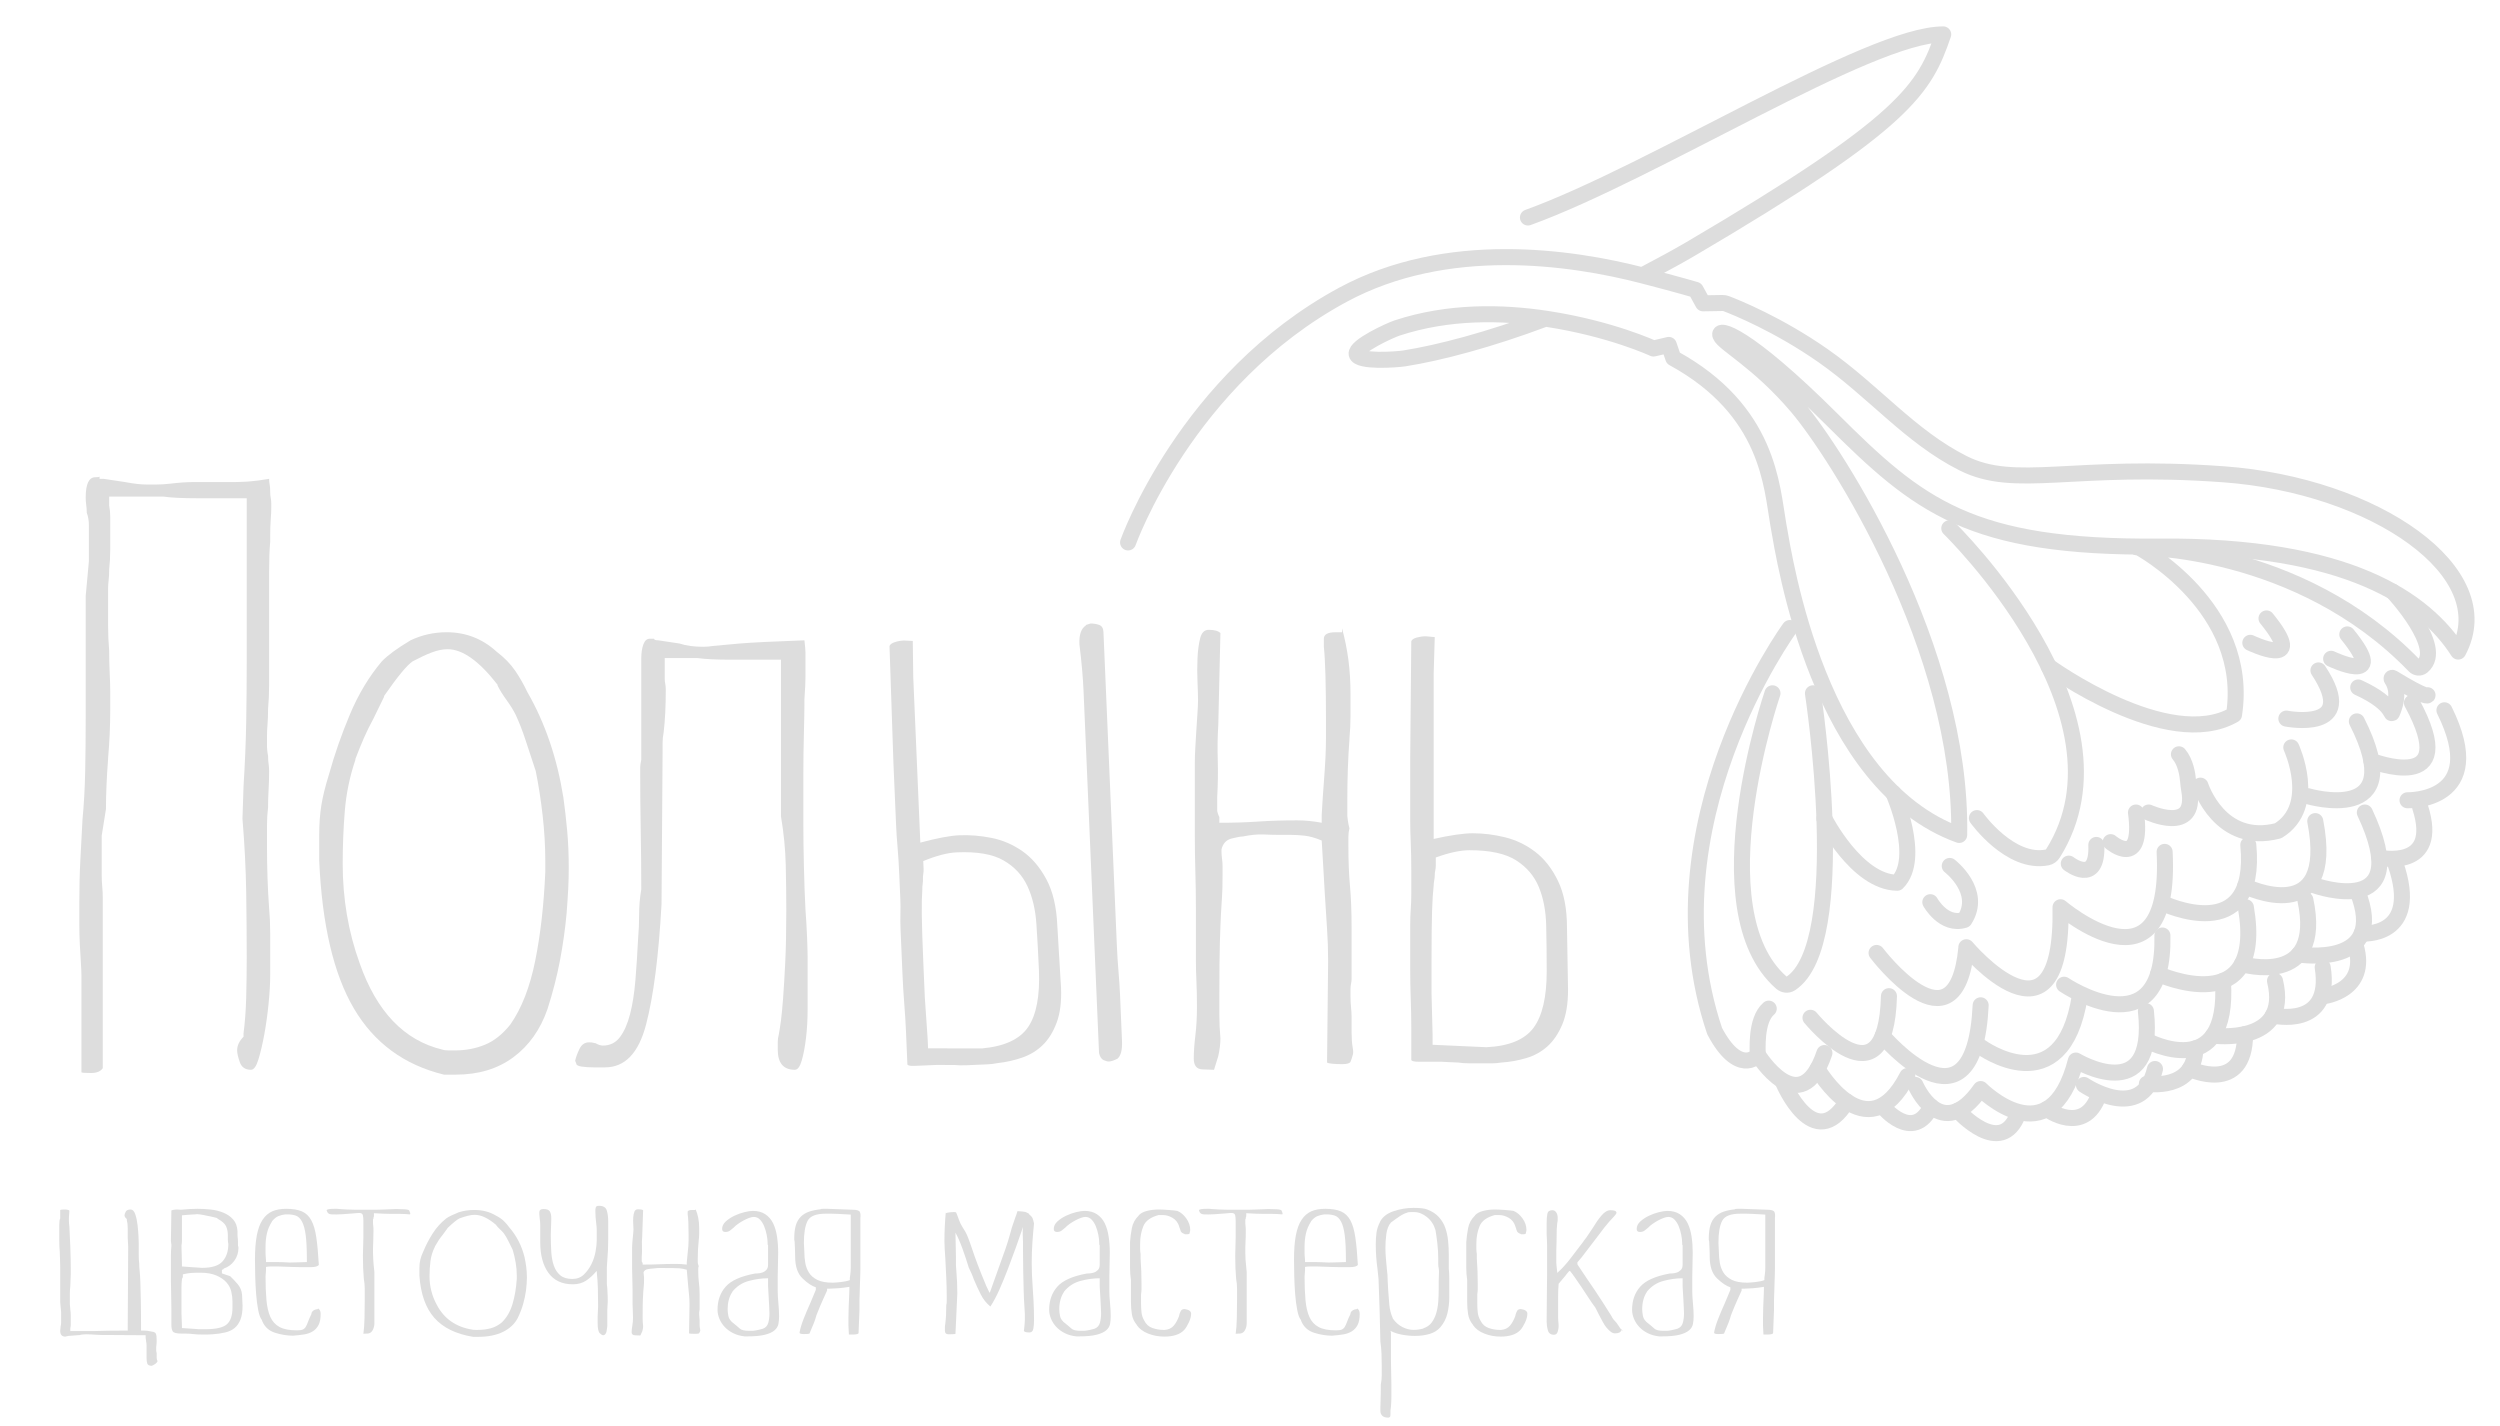 <svg width="156" height="89" viewBox="0 0 156 89" fill="none" xmlns="http://www.w3.org/2000/svg">
<path d="M102.554 17.144C103.399 16.697 104.562 16.08 105.447 15.56C118.988 7.609 120.088 5.535 121.256 2.147C116.651 2.147 103.179 10.738 95.343 13.572" stroke="#DDDDDD" stroke-miterlimit="10" stroke-linecap="round" stroke-linejoin="round"/>
<path d="M70.392 33.848C70.392 33.848 74 23.684 83.795 18.395C90.271 14.898 98.009 16.025 102.509 17.19C104.816 17.788 105.81 18.087 105.81 18.087L106.272 18.927L107.486 18.907C107.567 18.906 107.646 18.92 107.722 18.949C108.3 19.169 110.967 20.24 113.764 22.198C116.926 24.41 119.194 27.245 122.494 28.904C125.793 30.564 129.299 28.904 138.75 29.596C148.201 30.287 156.037 35.715 153.391 40.658C151.329 37.443 146.534 34.004 134.729 34.107C122.923 34.211 119.727 31.566 114.314 26.173C108.901 20.78 107.148 20.417 107.355 20.936C107.561 21.454 109.731 22.543 112.151 25.395C114.572 28.248 122.459 40.486 122.253 52.101C113.489 48.938 111.376 35.041 110.963 32.707C110.551 30.374 110.393 25.612 104.413 22.345L104.133 21.524L103.177 21.748C103.177 21.748 100.527 20.511 96.545 19.9C93.731 19.468 90.39 19.409 87.181 20.466C86.718 20.619 84.56 21.612 84.654 22.094V22.094C84.756 22.608 87.126 22.443 87.641 22.362C89.821 22.02 92.976 21.185 96.395 19.899" stroke="#DDDDDD" stroke-miterlimit="10" stroke-linecap="round" stroke-linejoin="round"/>
<path d="M123.359 51.049C123.359 51.049 125.432 53.958 127.75 53.503C127.896 53.474 128.023 53.379 128.103 53.253C133.569 44.562 121.635 32.966 121.635 32.966" stroke="#DDDDDD" stroke-miterlimit="10" stroke-linecap="round" stroke-linejoin="round"/>
<path d="M111.685 39.189C111.685 39.189 102.663 51.479 106.993 64.339C108.437 67.087 109.648 65.998 109.674 65.791C109.7 65.584 109.52 63.665 110.37 62.939" stroke="#DDDDDD" stroke-miterlimit="10" stroke-linecap="round" stroke-linejoin="round"/>
<path d="M110.602 43.262C110.602 43.262 105.964 56.778 111.158 61.318C111.318 61.458 111.553 61.491 111.732 61.376C115.53 58.911 113.128 43.262 113.128 43.262" stroke="#DDDDDD" stroke-miterlimit="10" stroke-linecap="round" stroke-linejoin="round"/>
<path d="M113.844 51.089C113.844 51.089 115.861 55.057 118.387 55.083C119.933 53.557 118.149 49.489 118.149 49.489" stroke="#DDDDDD" stroke-miterlimit="10" stroke-linecap="round" stroke-linejoin="round"/>
<path d="M112.974 63.509C112.974 63.509 117.685 69.265 117.871 62.161" stroke="#DDDDDD" stroke-miterlimit="10" stroke-linecap="round" stroke-linejoin="round"/>
<path d="M117.478 64.644C117.478 64.644 123.181 71.391 123.593 62.731" stroke="#DDDDDD" stroke-miterlimit="10" stroke-linecap="round" stroke-linejoin="round"/>
<path d="M123.594 65.324C123.594 65.324 128.697 69.058 129.78 62.161" stroke="#DDDDDD" stroke-miterlimit="10" stroke-linecap="round" stroke-linejoin="round"/>
<path d="M128.8 61.446C128.8 61.446 135.09 65.687 134.935 58.376" stroke="#DDDDDD" stroke-miterlimit="10" stroke-linecap="round" stroke-linejoin="round"/>
<path d="M109.674 65.791C109.674 65.791 112.343 70.141 113.844 65.71" stroke="#DDDDDD" stroke-miterlimit="10" stroke-linecap="round" stroke-linejoin="round"/>
<path d="M113.411 66.705C113.411 66.705 116.503 72.03 119.017 67.147" stroke="#DDDDDD" stroke-miterlimit="10" stroke-linecap="round" stroke-linejoin="round"/>
<path d="M119.521 67.701C119.521 67.701 121.119 71.471 123.594 67.957C123.594 67.957 127.95 72.372 129.535 66.178C129.535 66.178 134.574 69.213 133.904 63.094" stroke="#DDDDDD" stroke-miterlimit="10" stroke-linecap="round" stroke-linejoin="round"/>
<path d="M134.665 60.779C134.665 60.779 141.379 63.821 140.142 56.612" stroke="#DDDDDD" stroke-miterlimit="10" stroke-linecap="round" stroke-linejoin="round"/>
<path d="M133.965 64.939C133.965 64.939 139.137 67.721 138.711 61.207" stroke="#DDDDDD" stroke-miterlimit="10" stroke-linecap="round" stroke-linejoin="round"/>
<path d="M139.89 60.163C139.89 60.163 145.039 61.694 143.854 56.146" stroke="#DDDDDD" stroke-miterlimit="10" stroke-linecap="round" stroke-linejoin="round"/>
<path d="M144.472 55.264C144.472 55.264 150.762 57.494 147.565 50.701" stroke="#DDDDDD" stroke-miterlimit="10" stroke-linecap="round" stroke-linejoin="round"/>
<path d="M143.438 59.56C143.438 59.56 149.06 60.476 147.101 55.614" stroke="#DDDDDD" stroke-miterlimit="10" stroke-linecap="round" stroke-linejoin="round"/>
<path d="M138.091 64.622C138.091 64.622 142.954 65.283 141.96 61.207" stroke="#DDDDDD" stroke-miterlimit="10" stroke-linecap="round" stroke-linejoin="round"/>
<path d="M141.828 63.368C141.828 63.368 145.555 64.257 144.936 60.357" stroke="#DDDDDD" stroke-miterlimit="10" stroke-linecap="round" stroke-linejoin="round"/>
<path d="M145.005 62.161C145.005 62.161 147.823 61.831 146.998 59.014" stroke="#DDDDDD" stroke-miterlimit="10" stroke-linecap="round" stroke-linejoin="round"/>
<path d="M127.72 69.209C127.72 69.209 130.038 70.925 130.966 68.332" stroke="#DDDDDD" stroke-miterlimit="10" stroke-linecap="round" stroke-linejoin="round"/>
<path d="M130.038 67.701C130.038 67.701 133.646 70.161 134.471 66.705" stroke="#DDDDDD" stroke-miterlimit="10" stroke-linecap="round" stroke-linejoin="round"/>
<path d="M133.965 67.627C133.965 67.627 136.94 68.106 136.994 65.418" stroke="#DDDDDD" stroke-miterlimit="10" stroke-linecap="round" stroke-linejoin="round"/>
<path d="M136.64 66.706C136.64 66.706 140.095 68.341 140.093 64.525" stroke="#DDDDDD" stroke-miterlimit="10" stroke-linecap="round" stroke-linejoin="round"/>
<path d="M122.169 69.303C122.169 69.303 124.882 72.344 125.939 69.482" stroke="#DDDDDD" stroke-miterlimit="10" stroke-linecap="round" stroke-linejoin="round"/>
<path d="M117.478 69.049C117.478 69.049 119.368 71.373 120.501 69.049" stroke="#DDDDDD" stroke-miterlimit="10" stroke-linecap="round" stroke-linejoin="round"/>
<path d="M111.287 67.58C111.287 67.58 113.204 72.097 115.241 68.737" stroke="#DDDDDD" stroke-miterlimit="10" stroke-linecap="round" stroke-linejoin="round"/>
<path d="M147.367 58.252C147.367 58.252 151.097 58.557 149.473 53.89" stroke="#DDDDDD" stroke-miterlimit="10" stroke-linecap="round" stroke-linejoin="round"/>
<path d="M148.471 53.519C148.471 53.519 152.291 54.348 151.019 50.373" stroke="#DDDDDD" stroke-miterlimit="10" stroke-linecap="round" stroke-linejoin="round"/>
<path d="M117.098 59.464C117.098 59.464 122.047 65.998 122.7 59.153V59.107C122.7 59.107 128.749 66.309 128.577 56.612C128.577 56.612 135.554 62.58 135.073 53.157" stroke="#DDDDDD" stroke-miterlimit="10" stroke-linecap="round" stroke-linejoin="round"/>
<path d="M134.938 56.353C134.938 56.353 140.91 59.223 140.294 52.723" stroke="#DDDDDD" stroke-miterlimit="10" stroke-linecap="round" stroke-linejoin="round"/>
<path d="M140.093 55.303C140.093 55.303 145.795 58.082 144.472 51.237" stroke="#DDDDDD" stroke-miterlimit="10" stroke-linecap="round" stroke-linejoin="round"/>
<path d="M129.092 53.89C129.092 53.89 130.914 55.316 130.811 52.723" stroke="#DDDDDD" stroke-miterlimit="10" stroke-linecap="round" stroke-linejoin="round"/>
<path d="M131.705 52.55C131.705 52.55 133.767 54.313 133.285 50.701" stroke="#DDDDDD" stroke-miterlimit="10" stroke-linecap="round" stroke-linejoin="round"/>
<path d="M134.076 50.701C133.976 50.651 137.108 52.145 136.608 49.303C136.575 49.115 136.552 48.924 136.536 48.734C136.502 48.32 136.381 47.558 135.966 47.068" stroke="#DDDDDD" stroke-miterlimit="10" stroke-linecap="round" stroke-linejoin="round"/>
<path d="M137.307 49.024C137.307 49.024 138.51 52.791 142.153 51.841C144.672 50.303 142.977 46.639 142.977 46.639" stroke="#DDDDDD" stroke-miterlimit="10" stroke-linecap="round" stroke-linejoin="round"/>
<path d="M144.008 49.681C144.008 49.681 150.401 51.582 147.067 45.014" stroke="#DDDDDD" stroke-miterlimit="10" stroke-linecap="round" stroke-linejoin="round"/>
<path d="M142.668 44.841C142.668 44.841 147.259 45.74 144.671 41.834" stroke="#DDDDDD" stroke-miterlimit="10" stroke-linecap="round" stroke-linejoin="round"/>
<path d="M145.462 41.108C145.462 41.108 149.141 42.871 146.472 39.587" stroke="#DDDDDD" stroke-miterlimit="10" stroke-linecap="round" stroke-linejoin="round"/>
<path d="M147.972 47.475C147.972 47.475 153.7 49.716 150.504 43.856" stroke="#DDDDDD" stroke-miterlimit="10" stroke-linecap="round" stroke-linejoin="round"/>
<path d="M149.316 36.925C149.316 36.925 152.574 40.424 151.144 41.584C151.001 41.7 150.79 41.676 150.662 41.543C143.443 34.056 133.347 34.153 133.347 34.153H133.452C133.452 34.153 140.434 37.893 139.403 44.599C135.279 46.985 127.833 41.58 127.833 41.58" stroke="#DDDDDD" stroke-miterlimit="10" stroke-linecap="round" stroke-linejoin="round"/>
<path d="M120.452 56.297C120.452 56.297 121.277 57.802 122.579 57.404C123.739 55.624 121.664 54.035 121.664 54.035" stroke="#DDDDDD" stroke-miterlimit="10" stroke-linecap="round" stroke-linejoin="round"/>
<path d="M147.153 42.897C149.602 44.011 149.112 44.867 149.318 44.349C149.506 43.875 149.716 43.077 149.24 42.369C149.212 42.327 149.259 42.277 149.301 42.303C151.479 43.632 151.479 43.382 151.479 43.382" stroke="#DDDDDD" stroke-miterlimit="10" stroke-linecap="round" stroke-linejoin="round"/>
<path d="M150.229 49.937C150.229 49.937 155.384 50.061 152.532 44.322" stroke="#DDDDDD" stroke-miterlimit="10" stroke-linecap="round" stroke-linejoin="round"/>
<path d="M140.42 40.111C140.42 40.111 144.1 41.874 141.43 38.59" stroke="#DDDDDD" stroke-miterlimit="10" stroke-linecap="round" stroke-linejoin="round"/>
<path d="M15.196 49.074C15.284 47.663 15.34 46.337 15.363 45.094C15.384 43.852 15.396 42.593 15.396 41.316V31.09H14.73C13.976 31.09 13.155 31.09 12.268 31.09C11.38 31.09 10.693 31.057 10.206 30.989H6.812V31.543C6.855 31.779 6.878 32.005 6.878 32.224V32.903V34.314C6.878 34.751 6.855 35.154 6.812 35.523V35.573C6.812 35.809 6.801 36.019 6.779 36.203C6.756 36.388 6.745 36.564 6.745 36.732V37.689V39.049C6.745 39.553 6.767 40.074 6.812 40.611C6.812 41.081 6.822 41.543 6.845 41.996C6.867 42.449 6.878 42.827 6.878 43.13V44.389C6.878 44.826 6.867 45.296 6.845 45.8C6.822 46.303 6.789 46.807 6.745 47.311V47.361C6.701 47.933 6.667 48.478 6.646 48.998C6.623 49.519 6.612 50.015 6.612 50.484L6.346 52.147V54.565C6.346 54.834 6.357 55.085 6.379 55.32C6.401 55.555 6.413 55.79 6.413 56.026V66.654C6.279 66.856 6.035 66.956 5.681 66.956C5.281 66.956 5.082 66.94 5.082 66.907V60.912C5.082 60.711 5.071 60.442 5.049 60.105C5.026 59.77 5.004 59.384 4.982 58.947C4.959 58.511 4.949 58.075 4.949 57.638C4.949 57.202 4.949 56.781 4.949 56.378C4.949 55.371 4.971 54.464 5.015 53.658C5.059 52.852 5.104 52.012 5.148 51.139C5.237 50.199 5.292 49.209 5.315 48.167C5.337 47.127 5.348 45.968 5.348 44.691V37.185L5.547 35.019V33.76C5.547 33.391 5.547 33.063 5.547 32.778C5.547 32.493 5.503 32.232 5.415 31.997C5.415 31.829 5.403 31.669 5.381 31.518C5.359 31.367 5.348 31.208 5.348 31.04C5.348 30.201 5.547 29.78 5.947 29.78C6.123 29.78 6.213 29.764 6.213 29.73V29.881H6.479L7.81 30.082C8.342 30.183 8.785 30.234 9.141 30.234H9.773C10.016 30.234 10.294 30.217 10.605 30.183C10.871 30.151 11.126 30.125 11.37 30.108C11.614 30.091 11.824 30.082 12.002 30.082H13.599H14.631C14.631 30.082 15.439 30.066 15.662 30.032L16.128 29.982L16.793 29.881C16.793 30.015 16.804 30.133 16.827 30.234C16.848 30.335 16.86 30.486 16.86 30.687C16.86 30.822 16.87 30.947 16.893 31.065C16.915 31.183 16.926 31.292 16.926 31.392V31.745C16.926 31.913 16.915 32.14 16.893 32.425C16.87 32.711 16.86 33.072 16.86 33.508V33.81C16.815 34.314 16.793 34.936 16.793 35.674V38.243V40.964V42.752C16.793 43.273 16.77 43.768 16.727 44.238V44.288C16.727 44.624 16.715 44.926 16.693 45.195C16.671 45.464 16.66 45.716 16.66 45.951V46.606C16.66 46.606 16.682 46.992 16.727 47.16C16.727 47.361 16.737 47.53 16.76 47.663C16.782 47.798 16.793 47.949 16.793 48.117C16.793 48.52 16.782 48.907 16.76 49.276C16.737 49.645 16.727 50.015 16.727 50.384C16.682 50.754 16.66 51.131 16.66 51.517V52.801C16.66 53.474 16.671 54.136 16.693 54.791C16.715 55.446 16.749 56.076 16.793 56.68C16.837 57.151 16.86 57.662 16.86 58.217V59.753V60.861C16.86 61.365 16.827 61.953 16.76 62.625C16.693 63.297 16.604 63.934 16.494 64.539C16.383 65.143 16.261 65.665 16.128 66.101C15.995 66.537 15.839 66.755 15.662 66.755C15.306 66.755 15.074 66.596 14.963 66.277C14.852 65.957 14.797 65.715 14.797 65.546C14.797 65.244 14.93 64.96 15.196 64.69V64.489C15.284 63.817 15.34 63.07 15.363 62.247C15.384 61.424 15.396 60.593 15.396 59.753C15.396 58.478 15.384 57.117 15.363 55.673C15.34 54.23 15.263 52.701 15.13 51.089L15.196 49.074Z" fill="#DDDDDD"/>
<path d="M35.157 49.779C35.246 50.418 35.324 51.097 35.39 51.819C35.457 52.541 35.49 53.323 35.49 54.162C35.49 54.599 35.479 55.035 35.457 55.471C35.434 55.908 35.401 56.412 35.357 56.982C35.273 57.923 35.136 58.897 34.948 59.905C34.758 60.912 34.495 61.936 34.16 62.977C33.715 64.254 33.005 65.253 32.03 65.974C31.054 66.697 29.856 67.058 28.437 67.058H27.705C25.22 66.453 23.346 65.076 22.082 62.927C20.818 60.778 20.096 57.705 19.919 53.708V52.096C19.919 51.425 19.963 50.812 20.051 50.258C20.14 49.703 20.295 49.074 20.515 48.369C20.869 47.093 21.31 45.825 21.841 44.565C22.371 43.306 23.033 42.207 23.829 41.266C24.181 40.897 24.777 40.46 25.617 39.956C26.324 39.621 27.075 39.452 27.87 39.452C29.062 39.452 30.101 39.855 30.984 40.661C31.469 41.032 31.855 41.426 32.142 41.845C32.429 42.266 32.684 42.71 32.904 43.18C34.008 45.095 34.761 47.294 35.157 49.779ZM34.026 53.708C34.026 52.801 33.971 51.862 33.861 50.887C33.751 49.914 33.607 48.99 33.431 48.117C33.21 47.445 33 46.807 32.801 46.203C32.603 45.598 32.393 45.062 32.172 44.591C32.039 44.322 31.852 44.02 31.61 43.684C31.366 43.349 31.179 43.046 31.047 42.777V42.727C29.9 41.25 28.863 40.511 27.937 40.511C27.627 40.511 27.296 40.578 26.944 40.712C26.59 40.846 26.193 41.032 25.752 41.266C25.399 41.501 24.803 42.223 23.965 43.432V43.482L23.302 44.843C23.082 45.246 22.884 45.649 22.707 46.052C22.53 46.454 22.355 46.891 22.177 47.361V47.411C21.824 48.453 21.604 49.519 21.515 50.611C21.427 51.702 21.384 52.801 21.384 53.91C21.384 54.985 21.471 56.043 21.647 57.083C21.824 58.124 22.09 59.133 22.443 60.106C23.502 63.128 25.223 64.926 27.606 65.496C27.693 65.53 27.826 65.546 28.002 65.546C28.179 65.546 28.311 65.546 28.399 65.546C29.061 65.546 29.679 65.429 30.253 65.194C30.827 64.96 31.357 64.539 31.842 63.934C32.548 62.927 33.066 61.6 33.397 59.955C33.728 58.31 33.938 56.463 34.026 54.413V53.708Z" fill="#DDDDDD"/>
<path d="M48.732 41.165H48.066C47.312 41.165 46.491 41.165 45.604 41.165C44.716 41.165 44.029 41.132 43.541 41.065H41.479V42.324C41.479 42.458 41.489 42.576 41.512 42.676C41.534 42.777 41.545 42.895 41.545 43.029C41.545 43.533 41.534 44.011 41.512 44.465C41.489 44.918 41.456 45.33 41.412 45.699C41.367 45.934 41.346 46.145 41.346 46.329V46.857L41.279 56.429C41.101 59.652 40.78 62.155 40.314 63.934C39.849 65.715 38.994 66.604 37.752 66.604H37.02C36.754 66.604 36.51 66.587 36.288 66.554C36.066 66.52 35.956 66.454 35.956 66.353L35.889 66.195C35.933 65.985 36.022 65.742 36.155 65.462C36.288 65.183 36.488 65.042 36.754 65.042C36.887 65.042 36.976 65.052 37.02 65.068C37.064 65.085 37.109 65.093 37.153 65.093C37.33 65.194 37.486 65.244 37.619 65.244C38.062 65.244 38.418 65.069 38.684 64.716C38.95 64.365 39.16 63.887 39.316 63.283C39.471 62.681 39.582 61.976 39.649 61.172C39.715 60.367 39.771 59.514 39.815 58.608C39.859 58.106 39.882 57.595 39.882 57.075C39.882 56.555 39.925 56.028 40.015 55.491V55.441C40.015 54.234 40.003 53.011 39.981 51.77C39.959 50.531 39.948 49.308 39.948 48.1C39.948 48.068 39.948 48.001 39.948 47.9C39.948 47.799 39.97 47.631 40.015 47.397V41.112C40.015 40.744 40.059 40.442 40.148 40.207C40.236 39.972 40.369 39.855 40.547 39.855H40.813C40.813 39.923 40.901 39.956 41.079 39.956L42.41 40.157C42.809 40.292 43.297 40.359 43.874 40.359C44.096 40.359 44.295 40.343 44.473 40.309C44.783 40.276 45.338 40.225 46.136 40.157C46.935 40.091 48.288 40.024 50.196 39.956C50.239 40.326 50.262 40.586 50.262 40.737V41.468V42.223C50.262 42.559 50.239 43.029 50.196 43.633V43.936C50.196 44.306 50.184 44.918 50.163 45.775C50.14 46.631 50.129 47.496 50.129 48.369V51.441C50.129 52.181 50.14 53.037 50.163 54.01C50.184 54.985 50.217 55.908 50.262 56.781C50.306 57.352 50.339 57.923 50.362 58.494C50.384 59.066 50.395 59.468 50.395 59.703V61.214V62.952C50.395 63.607 50.362 64.212 50.295 64.766C50.229 65.32 50.14 65.791 50.029 66.176C49.918 66.562 49.774 66.755 49.597 66.755C48.886 66.755 48.532 66.335 48.532 65.496C48.532 65.329 48.532 65.169 48.532 65.018C48.532 64.866 48.554 64.707 48.599 64.539C48.642 64.304 48.687 64.019 48.732 63.683C48.775 63.347 48.82 62.886 48.865 62.297C48.908 61.711 48.953 60.971 48.998 60.081C49.042 59.191 49.065 58.091 49.065 56.781C49.065 55.908 49.053 54.976 49.031 53.986C49.008 52.995 48.908 51.98 48.732 50.938V41.165Z" fill="#DDDDDD"/>
<path d="M62.248 66.337C62.03 66.38 61.832 66.406 61.656 66.413C61.481 66.421 61.305 66.429 61.13 66.436C60.866 66.448 60.591 66.46 60.305 66.472C60.019 66.484 59.766 66.478 59.545 66.454C59.413 66.46 59.225 66.46 58.983 66.454C58.741 66.447 58.575 66.446 58.488 66.45L57.956 66.473C57.629 66.487 57.337 66.499 57.081 66.51C56.824 66.522 56.671 66.495 56.622 66.43L56.534 64.366C56.511 63.83 56.475 63.251 56.426 62.632C56.377 62.012 56.34 61.399 56.315 60.796L56.196 58.028C56.18 57.659 56.177 57.323 56.186 57.02C56.195 56.717 56.194 56.414 56.181 56.112L56.116 54.603C56.089 53.965 56.053 53.395 56.01 52.893C55.965 52.39 55.935 51.922 55.916 51.485L55.75 47.61L55.505 40.31C55.546 40.207 55.66 40.126 55.843 40.068C56.026 40.009 56.211 39.976 56.398 39.968L56.957 39.995L56.987 42.262L57.428 52.579C58.474 52.299 59.282 52.146 59.854 52.121C60.513 52.093 61.188 52.148 61.876 52.286C62.565 52.425 63.204 52.699 63.794 53.111C64.384 53.522 64.884 54.106 65.29 54.861C65.697 55.617 65.926 56.581 65.976 57.755L66.208 61.628C66.245 62.501 66.154 63.227 65.937 63.808C65.72 64.39 65.432 64.855 65.072 65.207C64.713 65.558 64.284 65.821 63.785 65.994C63.286 66.166 62.773 66.281 62.248 66.337ZM57.911 65.416L61.277 65.422C62.678 65.294 63.639 64.849 64.155 64.087C64.672 63.326 64.897 62.138 64.829 60.528C64.786 59.522 64.733 58.566 64.672 57.661C64.612 56.756 64.424 55.966 64.11 55.29C63.795 54.615 63.3 54.082 62.623 53.691C61.947 53.3 60.972 53.132 59.698 53.187C59.127 53.212 58.431 53.393 57.611 53.731L57.633 54.234C57.637 54.334 57.63 54.437 57.612 54.537C57.594 54.639 57.587 54.74 57.592 54.841C57.596 54.941 57.59 55.052 57.573 55.17C57.555 55.288 57.549 55.398 57.553 55.499C57.524 55.87 57.513 56.391 57.52 57.063C57.526 57.735 57.559 58.742 57.616 60.084L57.709 62.248L57.885 64.812L57.911 65.416ZM67.613 43.113C67.578 42.275 67.491 41.303 67.355 40.2C67.33 39.596 67.468 39.204 67.772 39.022C67.682 39.026 67.77 38.989 68.033 38.91C68.21 38.903 68.389 38.929 68.569 38.987C68.749 39.048 68.844 39.195 68.855 39.429L69.688 58.906C69.715 59.544 69.75 60.113 69.794 60.615C69.838 61.118 69.87 61.604 69.89 62.074L70.012 64.942C70.037 65.513 69.942 65.887 69.728 66.064C69.509 66.174 69.335 66.232 69.202 66.238C69.113 66.242 69.001 66.213 68.865 66.151C68.73 66.09 68.634 65.944 68.58 65.711L67.747 46.234C67.694 44.993 67.649 43.952 67.613 43.113Z" fill="#DDDDDD"/>
<path d="M83.74 39.2C83.916 39.839 84.049 40.494 84.139 41.165C84.227 41.837 84.272 42.559 84.272 43.331V44.666C84.272 45.12 84.249 45.598 84.205 46.102V46.152C84.161 46.724 84.128 47.328 84.106 47.966C84.083 48.604 84.072 49.259 84.072 49.93V50.283V50.913C84.072 50.913 84.116 51.391 84.205 51.692C84.161 51.859 84.139 52.035 84.139 52.219C84.139 52.404 84.139 52.579 84.139 52.746C84.139 53.717 84.173 54.562 84.238 55.282C84.305 56.001 84.339 56.863 84.339 57.867V59.222V61.081C84.339 61.181 84.327 61.282 84.305 61.382C84.282 61.483 84.272 61.6 84.272 61.733V62.185C84.272 62.42 84.282 62.646 84.305 62.863C84.327 63.081 84.339 63.273 84.339 63.44V64.394C84.339 64.796 84.361 65.114 84.405 65.349C84.449 65.583 84.449 65.75 84.405 65.85C84.361 66.018 84.316 66.151 84.272 66.252C84.227 66.353 84.049 66.403 83.74 66.403C83.517 66.403 83.317 66.394 83.141 66.377C82.963 66.361 82.852 66.335 82.808 66.302L82.875 60.006C82.875 59.267 82.852 58.587 82.808 57.965C82.763 57.344 82.719 56.647 82.675 55.874L82.475 52.449C82.076 52.282 81.72 52.181 81.411 52.147C81.099 52.114 80.812 52.096 80.545 52.096H79.814C79.548 52.096 79.225 52.089 78.849 52.071C78.472 52.055 78.039 52.096 77.552 52.197C77.418 52.197 77.186 52.239 76.853 52.323C76.52 52.407 76.309 52.634 76.221 53.003V53.104C76.221 53.272 76.231 53.431 76.254 53.583C76.276 53.733 76.287 53.876 76.287 54.01V54.666C76.287 55.237 76.276 55.665 76.254 55.95C76.231 56.236 76.209 56.597 76.188 57.033C76.165 57.47 76.143 58.058 76.121 58.797C76.098 59.536 76.088 60.627 76.088 62.071V63.33C76.088 63.801 76.109 64.287 76.154 64.791C76.154 64.96 76.143 65.136 76.121 65.32C76.098 65.505 76.065 65.698 76.021 65.899L75.755 66.756C75.622 66.756 75.377 66.747 75.023 66.73C74.667 66.713 74.491 66.487 74.491 66.052C74.491 65.651 74.524 65.175 74.59 64.622C74.657 64.069 74.69 63.475 74.69 62.839C74.69 62.237 74.679 61.701 74.657 61.232C74.634 60.764 74.624 60.312 74.624 59.877V56.613C74.624 55.877 74.612 55.132 74.59 54.379C74.567 53.626 74.557 52.864 74.557 52.094V47.613C74.557 47.311 74.567 46.976 74.59 46.606C74.612 46.237 74.634 45.867 74.657 45.497C74.679 45.128 74.701 44.784 74.724 44.465C74.745 44.146 74.757 43.903 74.757 43.734V43.684C74.757 43.416 74.745 43.038 74.724 42.551C74.701 42.064 74.701 41.577 74.724 41.09C74.745 40.603 74.801 40.183 74.89 39.83C74.978 39.478 75.156 39.301 75.422 39.301C75.777 39.301 76.021 39.369 76.154 39.503L76.021 45.246C75.976 45.951 75.965 46.681 75.988 47.437C76.01 48.192 75.998 48.956 75.954 49.728V50.232V50.611C75.954 50.611 75.998 50.821 76.088 50.988V51.341C76.974 51.341 77.784 51.316 78.516 51.265C79.248 51.215 80.057 51.19 80.945 51.19C81.433 51.19 81.943 51.24 82.475 51.34V50.837C82.519 50.065 82.563 49.393 82.608 48.822C82.652 48.251 82.686 47.739 82.709 47.286C82.73 46.833 82.741 46.413 82.741 46.027C82.741 45.641 82.741 45.263 82.741 44.893C82.741 43.886 82.73 42.979 82.709 42.173C82.686 41.367 82.652 40.762 82.608 40.359V39.855C82.608 39.587 82.852 39.453 83.34 39.453H83.74V39.2Z" fill="#DDDDDD"/>
<path d="M93.689 66.302C93.468 66.335 93.27 66.353 93.094 66.353C92.918 66.353 92.742 66.353 92.567 66.353C92.302 66.353 92.028 66.353 91.741 66.353C91.455 66.353 91.203 66.335 90.983 66.302C90.85 66.302 90.663 66.294 90.422 66.277C90.179 66.26 90.014 66.252 89.927 66.252H89.394C89.068 66.252 88.775 66.252 88.518 66.252C88.262 66.252 88.109 66.219 88.064 66.152V64.086C88.064 63.549 88.053 62.969 88.031 62.348C88.008 61.727 87.997 61.114 87.997 60.509V57.739C87.997 57.369 88.008 57.033 88.031 56.731C88.053 56.429 88.064 56.127 88.064 55.825V54.313C88.064 53.675 88.053 53.104 88.031 52.6C88.008 52.096 87.997 51.626 87.997 51.19V47.311L88.064 40.007C88.109 39.906 88.226 39.83 88.412 39.78C88.598 39.73 88.784 39.705 88.971 39.705L89.528 39.755L89.461 42.022V52.349C90.518 52.114 91.332 51.996 91.904 51.996C92.564 51.996 93.235 52.08 93.917 52.248C94.6 52.416 95.227 52.719 95.798 53.154C96.371 53.591 96.844 54.196 97.218 54.968C97.593 55.741 97.78 56.714 97.78 57.889L97.846 61.769C97.846 62.643 97.724 63.364 97.483 63.934C97.24 64.506 96.933 64.96 96.558 65.295C96.184 65.631 95.744 65.874 95.239 66.025C94.733 66.176 94.216 66.268 93.689 66.302ZM89.394 65.194L92.757 65.346C94.163 65.278 95.141 64.875 95.691 64.136C96.239 63.398 96.515 62.222 96.515 60.61C96.515 59.603 96.503 58.645 96.482 57.739C96.46 56.832 96.306 56.034 96.021 55.346C95.735 54.658 95.263 54.103 94.603 53.684C93.944 53.264 92.978 53.054 91.703 53.054C91.131 53.054 90.429 53.204 89.594 53.507V54.011C89.594 54.111 89.583 54.212 89.561 54.313C89.539 54.414 89.528 54.515 89.528 54.616C89.528 54.716 89.517 54.826 89.495 54.942C89.472 55.061 89.461 55.169 89.461 55.27C89.416 55.64 89.383 56.161 89.362 56.832C89.339 57.504 89.328 58.511 89.328 59.854V62.02L89.394 64.59V65.194Z" fill="#DDDDDD"/>
<path d="M9.776 84.431V84.719C9.776 84.806 9.795 84.878 9.834 84.936C9.795 85.042 9.676 85.139 9.476 85.225C9.316 85.225 9.22 85.179 9.19 85.087C9.16 84.996 9.146 84.883 9.146 84.749V84.243C9.146 84.146 9.146 84.053 9.146 83.961C9.146 83.869 9.136 83.785 9.117 83.708C9.117 83.66 9.112 83.617 9.103 83.578C9.093 83.539 9.088 83.505 9.088 83.477V83.318C8.687 83.318 8.281 83.315 7.87 83.311C7.459 83.306 7.053 83.303 6.652 83.303C6.556 83.303 6.456 83.303 6.351 83.303C6.246 83.303 6.136 83.299 6.021 83.289C5.907 83.279 5.792 83.272 5.677 83.268C5.563 83.262 5.467 83.26 5.391 83.26C5.333 83.26 5.276 83.262 5.218 83.268C5.161 83.272 5.094 83.279 5.018 83.289V83.303C5.037 83.303 4.975 83.308 4.831 83.318C4.688 83.327 4.502 83.342 4.273 83.361L4.072 83.404C3.862 83.404 3.757 83.284 3.757 83.044C3.757 82.996 3.761 82.947 3.771 82.9C3.78 82.851 3.785 82.803 3.785 82.754C3.804 82.687 3.814 82.613 3.814 82.53C3.814 82.449 3.814 82.355 3.814 82.249V81.888L3.757 81.252V79.071C3.757 78.849 3.752 78.662 3.743 78.507C3.733 78.353 3.728 78.209 3.728 78.074C3.709 77.91 3.699 77.691 3.699 77.416C3.699 77.142 3.699 76.812 3.699 76.427C3.699 76.225 3.718 76.094 3.757 76.037V75.502C3.795 75.483 3.881 75.473 4.015 75.473C4.187 75.473 4.292 75.498 4.33 75.545L4.301 75.964V76.181C4.301 76.287 4.311 76.412 4.33 76.557C4.349 76.894 4.368 77.305 4.387 77.792C4.406 78.279 4.416 78.734 4.416 79.157V79.518C4.416 79.615 4.411 79.728 4.402 79.858C4.392 79.988 4.387 80.12 4.387 80.255C4.368 80.41 4.359 80.561 4.359 80.711V81.107V81.382C4.359 81.43 4.363 81.481 4.373 81.534C4.382 81.587 4.387 81.647 4.387 81.714V81.729C4.406 81.835 4.416 81.95 4.416 82.076V82.495V82.697C4.416 82.697 4.406 82.818 4.387 82.885V83.058H5.878C6.088 83.048 6.384 83.041 6.766 83.036C7.148 83.032 7.502 83.029 7.827 83.029H7.97V82.87C7.97 82.023 7.975 81.175 7.985 80.328C7.994 79.48 7.999 78.632 7.999 77.785C7.999 77.698 7.994 77.609 7.985 77.517C7.975 77.426 7.97 77.328 7.97 77.221C7.97 77.029 7.97 76.834 7.97 76.636C7.97 76.439 7.951 76.273 7.913 76.138V76.066C7.817 75.989 7.77 75.912 7.77 75.835C7.77 75.786 7.793 75.714 7.841 75.618C7.889 75.522 7.989 75.473 8.142 75.473C8.276 75.473 8.376 75.575 8.443 75.777C8.51 75.979 8.558 76.207 8.586 76.463C8.615 76.718 8.634 76.961 8.644 77.192C8.654 77.424 8.658 77.568 8.658 77.626V78.356C8.658 78.524 8.668 78.69 8.687 78.854C8.687 78.989 8.696 79.145 8.716 79.323C8.734 79.501 8.749 79.737 8.759 80.031C8.768 80.325 8.777 80.701 8.787 81.158C8.797 81.616 8.801 82.191 8.801 82.885V83.029H9.009C9.067 83.029 9.136 83.034 9.215 83.044C9.294 83.053 9.422 83.078 9.599 83.116V83.13C9.658 83.13 9.702 83.167 9.732 83.238C9.762 83.311 9.776 83.443 9.776 83.636C9.776 83.761 9.771 83.855 9.762 83.918C9.752 83.98 9.747 84.031 9.747 84.069V84.185V84.278C9.747 84.278 9.757 84.373 9.776 84.431Z" fill="#DDDDDD"/>
<path d="M13.261 83.26C13.146 83.269 13.04 83.275 12.944 83.275C12.847 83.275 12.751 83.275 12.655 83.275C12.521 83.275 12.41 83.272 12.323 83.268C12.237 83.262 12.146 83.256 12.05 83.246C11.973 83.236 11.9 83.229 11.833 83.224C11.766 83.219 11.684 83.217 11.588 83.217H11.357C11.03 83.217 10.838 83.171 10.78 83.079C10.722 82.989 10.694 82.851 10.694 82.668V81.642C10.694 81.296 10.689 80.982 10.679 80.703C10.67 80.424 10.665 80.163 10.665 79.923V79.056C10.665 78.806 10.665 78.577 10.665 78.37C10.665 78.163 10.674 77.958 10.694 77.756V77.669C10.694 77.641 10.689 77.606 10.679 77.568C10.67 77.529 10.665 77.486 10.665 77.438L10.694 75.545C10.694 75.526 10.737 75.51 10.822 75.495C10.909 75.48 10.989 75.473 11.066 75.473L11.296 75.487C11.678 75.449 12.021 75.43 12.328 75.43C12.575 75.43 12.843 75.444 13.13 75.473C13.417 75.502 13.684 75.567 13.933 75.668C14.181 75.769 14.386 75.912 14.549 76.094C14.711 76.277 14.802 76.523 14.821 76.832V77.12C14.84 77.265 14.85 77.393 14.85 77.503V77.712C14.85 77.742 14.854 77.763 14.864 77.777C14.874 77.792 14.879 77.823 14.879 77.872C14.879 78.17 14.792 78.437 14.621 78.673C14.449 78.909 14.229 79.071 13.961 79.157V79.186L13.847 79.243V79.46L14.363 79.634C14.515 79.779 14.671 79.945 14.832 80.132C14.992 80.32 15.083 80.539 15.104 80.79L15.136 81.483C15.136 81.83 15.093 82.114 15.007 82.336C14.92 82.557 14.8 82.733 14.646 82.863C14.492 82.993 14.295 83.087 14.055 83.144C13.814 83.202 13.55 83.241 13.261 83.26ZM11.353 77.155V77.446C11.353 77.532 11.343 77.625 11.324 77.721V77.736C11.324 77.929 11.329 78.12 11.339 78.309C11.348 78.498 11.353 78.689 11.353 78.882V79.027L12.155 79.085C12.213 79.085 12.256 79.087 12.285 79.092C12.313 79.097 12.346 79.099 12.385 79.099C12.423 79.099 12.461 79.102 12.5 79.107C12.537 79.111 12.575 79.114 12.614 79.114C13.225 79.114 13.651 78.978 13.89 78.707C14.128 78.436 14.248 78.078 14.248 77.634V77.619C14.229 77.542 14.219 77.46 14.219 77.372C14.219 77.285 14.219 77.193 14.219 77.097C14.219 76.875 14.181 76.681 14.105 76.517C14.028 76.352 13.847 76.193 13.56 76.037V76.009L13.331 75.95C13.063 75.892 12.858 75.849 12.715 75.82C12.571 75.791 12.432 75.772 12.299 75.762C12.261 75.772 12.17 75.779 12.026 75.784C11.883 75.789 11.773 75.796 11.697 75.805L11.353 75.835V77.155ZM11.353 82.726V82.87L12.213 82.928C12.27 82.938 12.332 82.943 12.399 82.943H12.557H12.815C13.484 82.943 13.933 82.839 14.162 82.631C14.391 82.425 14.506 82.081 14.506 81.599V81.208C14.506 81.016 14.482 80.814 14.434 80.602C14.386 80.39 14.286 80.197 14.133 80.024C13.98 79.85 13.77 79.706 13.503 79.591C13.235 79.475 12.901 79.417 12.5 79.417H12.299C12.184 79.417 12.06 79.422 11.926 79.432C11.792 79.442 11.62 79.47 11.41 79.518V79.663C11.41 79.692 11.4 79.721 11.382 79.749C11.362 79.779 11.353 79.807 11.353 79.837C11.334 80 11.324 80.162 11.324 80.32C11.324 80.479 11.324 80.645 11.324 80.819V81.96L11.353 82.726Z" fill="#DDDDDD"/>
<path d="M19.837 81.642C19.952 81.699 20.009 81.815 20.009 81.989C20.009 82.278 19.966 82.507 19.88 82.675C19.794 82.843 19.675 82.977 19.522 83.072C19.369 83.168 19.187 83.234 18.977 83.268C18.767 83.301 18.538 83.327 18.289 83.347C17.926 83.347 17.553 83.287 17.172 83.167C16.789 83.046 16.522 82.808 16.369 82.451L16.34 82.364C16.244 82.249 16.168 82.042 16.111 81.743C16.053 81.445 16.011 81.113 15.982 80.746C15.953 80.38 15.934 80.003 15.925 79.613C15.915 79.222 15.91 78.883 15.91 78.594C15.91 77.997 15.948 77.495 16.025 77.091C16.101 76.687 16.221 76.362 16.383 76.116C16.545 75.87 16.746 75.695 16.985 75.588C17.224 75.483 17.515 75.43 17.859 75.43C18.26 75.43 18.585 75.483 18.834 75.588C19.082 75.695 19.278 75.878 19.421 76.138C19.565 76.397 19.67 76.754 19.737 77.207C19.803 77.66 19.856 78.233 19.895 78.926C19.837 79.022 19.665 79.071 19.378 79.071C19.302 79.071 19.125 79.071 18.848 79.071C18.571 79.071 18.069 79.056 17.344 79.027C17.19 79.027 17.052 79.027 16.928 79.027C16.803 79.027 16.694 79.037 16.598 79.056V79.273C16.598 79.34 16.593 79.405 16.584 79.468C16.574 79.531 16.57 79.591 16.57 79.648C16.57 80.217 16.588 80.711 16.627 81.129C16.665 81.548 16.746 81.898 16.87 82.177C16.994 82.456 17.186 82.665 17.444 82.805C17.702 82.944 18.06 83.014 18.519 83.014C18.691 83.014 18.814 82.998 18.891 82.964C18.967 82.931 19.03 82.875 19.078 82.797C19.125 82.721 19.173 82.615 19.221 82.48C19.269 82.345 19.34 82.181 19.436 81.989V81.931C19.493 81.787 19.627 81.705 19.837 81.686V81.642ZM16.971 76.225C16.817 76.465 16.713 76.713 16.655 76.968C16.598 77.224 16.57 77.495 16.57 77.785V78.218C16.57 78.218 16.579 78.488 16.598 78.623V78.752H17.243C17.482 78.752 17.764 78.762 18.089 78.782C18.241 78.782 18.442 78.777 18.691 78.767C18.939 78.758 19.092 78.752 19.149 78.752V78.608C19.149 77.973 19.125 77.467 19.078 77.091C19.03 76.716 18.953 76.43 18.848 76.232C18.743 76.035 18.614 75.909 18.461 75.856C18.308 75.803 18.136 75.777 17.946 75.777H17.802C17.649 75.796 17.506 75.832 17.372 75.885C17.238 75.938 17.105 76.047 16.971 76.21V76.225Z" fill="#DDDDDD"/>
<path d="M25.599 75.701V75.746C25.599 75.767 25.588 75.777 25.57 75.777C25.359 75.757 25.164 75.747 24.982 75.747C24.8 75.747 24.624 75.747 24.452 75.747C24.28 75.747 24.103 75.743 23.921 75.734C23.74 75.724 23.544 75.714 23.334 75.704V75.863C23.334 75.911 23.324 75.949 23.305 75.979V76.022C23.305 76.041 23.3 76.056 23.291 76.065C23.281 76.074 23.276 76.089 23.276 76.108V76.353C23.276 76.401 23.281 76.454 23.291 76.512C23.3 76.57 23.305 76.665 23.305 76.8C23.305 77.079 23.3 77.298 23.291 77.456C23.281 77.615 23.276 77.747 23.276 77.853V78.185C23.276 78.29 23.281 78.43 23.291 78.603C23.3 78.775 23.324 79.035 23.362 79.381V82.568C23.362 82.731 23.324 82.88 23.248 83.015C23.171 83.149 23.057 83.217 22.904 83.217C22.751 83.217 22.675 83.222 22.675 83.231C22.712 82.981 22.736 82.654 22.746 82.25C22.756 81.847 22.76 81.467 22.76 81.112C22.76 80.862 22.76 80.631 22.76 80.42C22.76 80.208 22.741 80.002 22.703 79.8C22.684 79.579 22.67 79.355 22.66 79.129C22.65 78.903 22.646 78.646 22.646 78.358C22.646 78.166 22.65 77.976 22.66 77.788C22.67 77.601 22.675 77.416 22.675 77.233V76.18C22.675 76.055 22.665 75.942 22.646 75.841C22.627 75.741 22.55 75.689 22.417 75.689C22.378 75.689 22.326 75.692 22.259 75.697C22.192 75.702 22.11 75.71 22.015 75.719C21.824 75.738 21.6 75.755 21.341 75.769C21.084 75.784 20.869 75.786 20.697 75.777C20.525 75.777 20.42 75.689 20.381 75.517C20.4 75.459 20.572 75.43 20.898 75.43H21.041C21.098 75.43 21.145 75.435 21.184 75.444C21.317 75.454 21.471 75.464 21.643 75.473C21.815 75.483 21.987 75.487 22.158 75.487H22.76H23.506C23.506 75.487 24.155 75.473 24.709 75.444C24.862 75.444 25.035 75.449 25.226 75.459C25.416 75.468 25.522 75.498 25.541 75.545L25.599 75.701Z" fill="#DDDDDD"/>
<path d="M32.735 78.464C32.774 78.647 32.807 78.842 32.836 79.049C32.864 79.256 32.879 79.48 32.879 79.721C32.879 79.846 32.874 79.972 32.864 80.096C32.854 80.221 32.84 80.366 32.822 80.53C32.785 80.8 32.727 81.079 32.645 81.368C32.564 81.656 32.45 81.95 32.305 82.248C32.114 82.615 31.808 82.901 31.388 83.109C30.968 83.315 30.452 83.419 29.841 83.419H29.525C28.455 83.246 27.648 82.851 27.103 82.235C26.558 81.618 26.248 80.737 26.171 79.591V79.129C26.171 78.936 26.19 78.76 26.228 78.601C26.266 78.442 26.333 78.261 26.428 78.059C26.58 77.694 26.771 77.329 26.999 76.968C27.227 76.608 27.513 76.292 27.855 76.022C28.007 75.916 28.264 75.791 28.626 75.646C28.93 75.55 29.254 75.502 29.596 75.502C30.109 75.502 30.557 75.618 30.938 75.849C31.146 75.955 31.313 76.068 31.436 76.188C31.56 76.309 31.67 76.437 31.765 76.571C32.241 77.12 32.565 77.751 32.735 78.464ZM32.248 79.591C32.248 79.331 32.225 79.061 32.177 78.782C32.13 78.503 32.068 78.237 31.991 77.987C31.896 77.795 31.806 77.611 31.721 77.438C31.635 77.265 31.545 77.111 31.45 76.976C31.392 76.899 31.312 76.812 31.207 76.716C31.102 76.62 31.022 76.533 30.965 76.455V76.441C30.47 76.017 30.024 75.805 29.625 75.805C29.491 75.805 29.349 75.825 29.197 75.863C29.045 75.902 28.874 75.955 28.684 76.022C28.532 76.09 28.275 76.296 27.914 76.643V76.658L27.629 77.048C27.534 77.163 27.448 77.279 27.372 77.394C27.296 77.51 27.221 77.636 27.144 77.77V77.785C26.992 78.083 26.897 78.39 26.859 78.702C26.821 79.015 26.802 79.331 26.802 79.648C26.802 79.957 26.84 80.26 26.916 80.558C26.992 80.858 27.106 81.146 27.259 81.426C27.714 82.293 28.456 82.808 29.483 82.971C29.52 82.981 29.577 82.986 29.653 82.986H29.824C30.109 82.986 30.375 82.952 30.623 82.885C30.87 82.818 31.098 82.697 31.307 82.523C31.611 82.235 31.835 81.854 31.977 81.382C32.12 80.91 32.21 80.38 32.248 79.793V79.591Z" fill="#DDDDDD"/>
<path d="M37.895 78.651C37.895 78.728 37.89 78.801 37.881 78.868C37.871 78.936 37.867 79.008 37.867 79.085V79.518V80.067C37.867 80.067 37.876 80.289 37.895 80.386C37.895 80.472 37.9 80.571 37.909 80.681C37.919 80.792 37.924 80.968 37.924 81.208C37.924 81.286 37.919 81.373 37.909 81.469C37.9 81.565 37.895 81.666 37.895 81.772V82.74C37.895 82.76 37.89 82.8 37.881 82.863C37.871 82.926 37.861 82.99 37.852 83.058C37.842 83.125 37.819 83.186 37.781 83.238C37.742 83.291 37.694 83.318 37.637 83.318C37.58 83.318 37.508 83.275 37.422 83.188C37.336 83.101 37.293 82.889 37.293 82.552V82.162C37.293 82.066 37.298 81.965 37.307 81.859C37.317 81.753 37.322 81.632 37.322 81.498C37.322 81.074 37.317 80.701 37.307 80.378C37.298 80.055 37.274 79.711 37.236 79.345V79.301C37.025 79.552 36.806 79.755 36.577 79.908C36.347 80.062 36.07 80.14 35.745 80.14C35.076 80.14 34.57 79.904 34.226 79.432C33.882 78.96 33.71 78.319 33.71 77.51V77.149C33.71 76.822 33.71 76.586 33.71 76.442C33.71 76.296 33.7 76.176 33.682 76.08C33.682 76.022 33.677 75.964 33.667 75.906C33.657 75.849 33.653 75.762 33.653 75.646C33.653 75.511 33.739 75.444 33.911 75.444C34.121 75.444 34.255 75.495 34.312 75.597C34.369 75.698 34.398 75.826 34.398 75.981V76.126L34.369 77.053C34.369 77.411 34.379 77.756 34.398 78.09C34.417 78.423 34.47 78.716 34.556 78.966C34.642 79.218 34.775 79.421 34.957 79.576C35.138 79.73 35.392 79.807 35.717 79.807C36.003 79.807 36.242 79.715 36.434 79.532C36.624 79.348 36.782 79.131 36.906 78.88C37.03 78.628 37.116 78.365 37.164 78.09C37.212 77.814 37.236 77.589 37.236 77.416V77.068C37.236 76.99 37.236 76.889 37.236 76.763C37.236 76.638 37.226 76.507 37.207 76.372C37.188 76.227 37.174 76.084 37.164 75.944C37.154 75.804 37.15 75.671 37.15 75.545C37.15 75.468 37.159 75.398 37.179 75.336C37.197 75.274 37.264 75.242 37.379 75.242C37.647 75.242 37.809 75.343 37.867 75.545C37.924 75.747 37.952 75.964 37.952 76.195V76.701C37.952 76.701 37.952 77.101 37.952 77.323C37.952 77.544 37.948 77.77 37.938 78.001C37.928 78.233 37.914 78.449 37.895 78.651Z" fill="#DDDDDD"/>
<path d="M43.398 75.43C43.474 75.613 43.532 75.801 43.57 75.993C43.608 76.186 43.628 76.393 43.628 76.615V76.998C43.628 77.127 43.618 77.265 43.599 77.409V77.424C43.58 77.587 43.565 77.761 43.556 77.944C43.546 78.127 43.541 78.314 43.541 78.507V78.608V78.789C43.541 78.789 43.56 78.926 43.599 79.012C43.58 79.061 43.57 79.11 43.57 79.164V79.314C43.57 79.593 43.584 79.836 43.613 80.042C43.642 80.248 43.656 80.496 43.656 80.783V81.172V81.705C43.656 81.733 43.651 81.763 43.642 81.791C43.632 81.821 43.628 81.854 43.628 81.892V82.022C43.628 82.089 43.632 82.154 43.642 82.216C43.651 82.279 43.656 82.334 43.656 82.382V82.655C43.656 82.771 43.666 82.862 43.685 82.929C43.703 82.997 43.703 83.044 43.685 83.073C43.666 83.121 43.646 83.159 43.628 83.188C43.608 83.217 43.532 83.231 43.398 83.231C43.302 83.231 43.217 83.229 43.14 83.224C43.064 83.219 43.016 83.212 42.997 83.202L43.026 81.397C43.026 81.184 43.016 80.99 42.997 80.812C42.978 80.633 42.958 80.433 42.94 80.212L42.854 79.23C42.682 79.181 42.528 79.153 42.395 79.142C42.261 79.133 42.137 79.129 42.022 79.129H41.707C41.592 79.129 41.454 79.126 41.292 79.121C41.129 79.116 40.942 79.129 40.733 79.157C40.675 79.157 40.575 79.169 40.431 79.193C40.288 79.218 40.197 79.282 40.159 79.389V79.417C40.159 79.466 40.164 79.512 40.173 79.555C40.183 79.598 40.188 79.639 40.188 79.677V79.865C40.188 80.029 40.183 80.151 40.173 80.233C40.164 80.316 40.154 80.419 40.145 80.544C40.135 80.669 40.126 80.838 40.116 81.049C40.106 81.261 40.102 81.575 40.102 81.989V82.35C40.102 82.35 40.111 82.625 40.131 82.769C40.131 82.818 40.126 82.868 40.116 82.921C40.106 82.974 40.092 83.029 40.073 83.087L39.959 83.333C39.901 83.333 39.796 83.33 39.643 83.325C39.49 83.32 39.414 83.256 39.414 83.131C39.414 83.016 39.428 82.879 39.457 82.72C39.486 82.561 39.5 82.392 39.5 82.209C39.5 82.036 39.495 81.883 39.486 81.748C39.476 81.614 39.471 81.485 39.471 81.36V80.423C39.471 80.212 39.466 79.999 39.457 79.783C39.447 79.567 39.442 79.348 39.442 79.128V77.843C39.442 77.756 39.447 77.66 39.457 77.553C39.466 77.448 39.476 77.342 39.486 77.236C39.495 77.13 39.504 77.031 39.514 76.94C39.524 76.848 39.529 76.778 39.529 76.73V76.716C39.529 76.639 39.524 76.531 39.514 76.391C39.504 76.251 39.504 76.111 39.514 75.971C39.524 75.832 39.547 75.712 39.586 75.611C39.624 75.51 39.701 75.459 39.815 75.459C39.968 75.459 40.073 75.478 40.131 75.517L40.073 77.163C40.054 77.366 40.049 77.575 40.059 77.792C40.068 78.009 40.063 78.228 40.044 78.449V78.594V78.702C40.044 78.727 40.063 78.762 40.102 78.81V78.911C40.484 78.911 40.833 78.905 41.148 78.89C41.464 78.875 41.812 78.868 42.194 78.868C42.404 78.868 42.624 78.883 42.854 78.911V78.767C42.872 78.546 42.892 78.353 42.911 78.189C42.93 78.025 42.944 77.878 42.954 77.749C42.963 77.618 42.968 77.498 42.968 77.387C42.968 77.277 42.968 77.169 42.968 77.062C42.968 76.774 42.963 76.513 42.954 76.283C42.944 76.051 42.93 75.878 42.911 75.762V75.618C42.911 75.541 43.016 75.502 43.226 75.502H43.398V75.43Z" fill="#DDDDDD"/>
<path d="M48.529 80.558C48.529 80.78 48.544 81.037 48.572 81.331C48.601 81.625 48.615 81.898 48.615 82.147C48.615 82.312 48.601 82.468 48.572 82.618C48.544 82.766 48.462 82.899 48.329 83.014C48.194 83.13 47.994 83.222 47.727 83.289C47.459 83.357 47.086 83.391 46.608 83.391H46.465C46.197 83.361 45.959 83.294 45.749 83.189C45.538 83.083 45.362 82.953 45.218 82.799C45.075 82.645 44.965 82.474 44.889 82.287C44.812 82.1 44.774 81.915 44.774 81.732C44.774 81.155 44.942 80.675 45.28 80.29C45.618 79.906 46.23 79.632 47.117 79.468C47.136 79.468 47.189 79.466 47.276 79.461C47.363 79.457 47.454 79.44 47.551 79.411C47.647 79.382 47.734 79.329 47.811 79.252C47.888 79.176 47.927 79.064 47.927 78.92V77.709C47.927 77.699 47.922 77.69 47.913 77.68C47.903 77.671 47.899 77.656 47.899 77.637V77.565C47.899 77.411 47.879 77.238 47.84 77.046C47.802 76.854 47.748 76.676 47.681 76.512C47.614 76.349 47.527 76.212 47.42 76.102C47.315 75.991 47.184 75.936 47.03 75.936C46.953 75.936 46.856 75.958 46.74 76.001C46.624 76.044 46.508 76.097 46.393 76.16C46.277 76.222 46.161 76.294 46.045 76.376C45.929 76.458 45.842 76.533 45.784 76.6C45.708 76.667 45.63 76.73 45.553 76.788C45.475 76.845 45.379 76.875 45.264 76.875C45.129 76.875 45.06 76.812 45.06 76.687C45.06 76.513 45.137 76.357 45.29 76.217C45.443 76.078 45.624 75.959 45.834 75.859C46.045 75.76 46.255 75.685 46.465 75.635C46.675 75.585 46.847 75.56 46.981 75.56C47.287 75.56 47.544 75.63 47.755 75.769C47.965 75.909 48.128 76.097 48.242 76.333C48.357 76.569 48.438 76.845 48.486 77.163C48.533 77.482 48.558 77.819 48.558 78.175C48.558 78.396 48.553 78.639 48.544 78.905C48.533 79.169 48.529 79.422 48.529 79.663V80.558ZM47.603 82.913C47.779 82.846 47.891 82.723 47.94 82.545C47.989 82.367 48.013 82.172 48.013 81.96C48.013 81.864 48.008 81.729 47.999 81.555C47.989 81.382 47.98 81.204 47.97 81.021C47.96 80.838 47.951 80.672 47.942 80.522C47.931 80.374 47.927 80.279 47.927 80.241V79.764C47.536 79.764 47.135 79.819 46.724 79.93C46.314 80.041 45.972 80.264 45.698 80.602V80.616C45.6 80.761 45.526 80.925 45.478 81.107C45.429 81.291 45.405 81.483 45.405 81.686C45.405 81.821 45.419 81.96 45.448 82.104C45.478 82.249 45.541 82.364 45.639 82.451V82.465C45.893 82.668 46.069 82.815 46.166 82.906C46.264 82.998 46.46 83.044 46.753 83.044H46.929C46.987 83.044 47.07 83.034 47.178 83.014C47.285 82.996 47.427 82.962 47.603 82.913Z" fill="#DDDDDD"/>
<path d="M51.206 75.444C51.245 75.435 51.302 75.43 51.379 75.43C51.456 75.43 51.542 75.43 51.639 75.43L53.197 75.487C53.467 75.487 53.621 75.536 53.659 75.633C53.698 75.728 53.707 75.849 53.688 75.993V77.973V79.165C53.688 79.165 53.678 79.884 53.66 80.154C53.66 80.347 53.655 80.521 53.645 80.674C53.636 80.828 53.631 80.973 53.631 81.107V81.743L53.574 83.174C53.574 83.212 53.537 83.238 53.464 83.253C53.391 83.268 53.318 83.275 53.245 83.275H52.972C52.972 83.168 52.967 83.075 52.957 82.993C52.948 82.911 52.943 82.818 52.943 82.711C52.943 82.615 52.943 82.461 52.943 82.249C52.943 82.037 52.948 81.811 52.957 81.57C52.967 81.329 52.977 81.105 52.986 80.898C52.996 80.691 53.001 80.544 53.001 80.457V80.298C52.788 80.337 52.556 80.366 52.305 80.386C52.054 80.405 51.871 80.414 51.755 80.414H51.61V80.53C51.513 80.742 51.432 80.922 51.364 81.072C51.296 81.221 51.239 81.353 51.19 81.469C51.142 81.585 51.099 81.69 51.06 81.787C51.021 81.883 50.983 81.98 50.944 82.076C50.906 82.22 50.858 82.37 50.8 82.523C50.741 82.677 50.645 82.909 50.51 83.217C50.472 83.236 50.356 83.246 50.163 83.246C49.981 83.246 49.891 83.217 49.891 83.159C49.931 82.919 50.015 82.634 50.142 82.306C50.271 81.98 50.411 81.647 50.564 81.31L50.908 80.487V80.328C50.66 80.251 50.382 80.065 50.077 79.771C49.771 79.478 49.618 79.027 49.618 78.42C49.618 78.189 49.613 78.009 49.604 77.878C49.594 77.749 49.589 77.648 49.589 77.575C49.589 77.503 49.585 77.452 49.575 77.424C49.565 77.394 49.561 77.375 49.561 77.366V77.293C49.561 76.957 49.594 76.677 49.661 76.455C49.729 76.234 49.835 76.054 49.979 75.913C50.123 75.774 50.297 75.671 50.499 75.603C50.701 75.536 50.936 75.487 51.206 75.459V75.444ZM53.087 75.791L52.305 75.747C52.208 75.738 52.073 75.734 51.899 75.734C51.726 75.734 51.6 75.734 51.523 75.734C50.925 75.734 50.548 75.882 50.394 76.181C50.24 76.48 50.163 76.937 50.163 77.553L50.191 78.132C50.191 78.353 50.211 78.577 50.249 78.803C50.288 79.03 50.365 79.234 50.481 79.417C50.596 79.601 50.77 79.749 51.002 79.865C51.234 79.981 51.552 80.039 51.957 80.039C52.054 80.039 52.218 80.027 52.45 80.003C52.682 79.978 52.875 79.938 53.029 79.88V79.749L53.058 79.533C53.076 79.398 53.087 79.256 53.087 79.107C53.087 78.957 53.087 78.81 53.087 78.666V75.791Z" fill="#DDDDDD"/>
<path d="M59.019 75.704C59.057 75.685 59.129 75.669 59.234 75.654C59.339 75.639 59.439 75.633 59.535 75.633C59.611 75.633 59.654 75.642 59.664 75.661C59.674 75.68 59.688 75.715 59.707 75.762C59.745 75.85 59.788 75.964 59.836 76.109C59.884 76.253 59.955 76.403 60.051 76.557C60.184 76.75 60.295 76.952 60.381 77.163C60.467 77.375 60.557 77.626 60.653 77.915C60.748 78.204 60.868 78.539 61.011 78.919C61.155 79.3 61.331 79.74 61.542 80.241L61.742 80.66L61.771 80.646L62.746 77.915C62.783 77.809 62.831 77.665 62.889 77.482C62.946 77.299 63.003 77.101 63.061 76.89C63.099 76.725 63.147 76.567 63.204 76.412C63.262 76.259 63.309 76.118 63.347 75.994C63.405 75.85 63.453 75.71 63.491 75.575C63.529 75.575 63.625 75.581 63.777 75.596C63.93 75.611 64.026 75.633 64.064 75.661L64.207 75.734V75.762C64.322 75.859 64.394 75.936 64.422 75.994C64.451 76.051 64.484 76.167 64.523 76.341C64.484 76.725 64.451 77.123 64.422 77.532C64.394 77.942 64.379 78.363 64.379 78.797C64.379 79.056 64.384 79.304 64.394 79.54C64.403 79.776 64.418 80.019 64.437 80.27C64.456 80.569 64.475 80.886 64.494 81.223C64.513 81.561 64.523 81.95 64.523 82.394C64.523 82.587 64.508 82.76 64.48 82.913C64.451 83.068 64.37 83.145 64.236 83.145C64.007 83.145 63.892 83.106 63.892 83.029C63.892 82.99 63.897 82.95 63.907 82.906C63.916 82.863 63.921 82.818 63.921 82.769C63.921 82.74 63.925 82.692 63.935 82.625C63.944 82.557 63.95 82.483 63.95 82.401C63.95 82.319 63.95 82.24 63.95 82.162C63.95 82.085 63.95 82.027 63.95 81.989C63.95 81.903 63.94 81.732 63.921 81.477C63.902 81.221 63.887 80.913 63.878 80.551C63.868 80.19 63.859 79.791 63.849 79.352C63.84 78.914 63.835 78.464 63.835 78.001V77.482C63.835 77.337 63.83 77.197 63.82 77.062C63.811 76.928 63.816 76.774 63.835 76.6V76.571C63.701 76.967 63.553 77.39 63.39 77.843C63.228 78.295 63.061 78.746 62.889 79.193C62.717 79.641 62.54 80.07 62.359 80.48C62.177 80.889 61.99 81.238 61.8 81.527C61.551 81.324 61.35 81.072 61.198 80.769C61.045 80.465 60.901 80.154 60.768 79.837C60.729 79.721 60.682 79.598 60.624 79.468C60.567 79.338 60.51 79.215 60.452 79.1C60.338 78.724 60.209 78.337 60.065 77.936C59.922 77.537 59.774 77.197 59.621 76.918V76.961C59.621 77.203 59.626 77.441 59.636 77.677C59.645 77.912 59.65 78.151 59.65 78.392V78.876C59.65 78.876 59.659 79.186 59.678 79.331C59.697 79.572 59.712 79.803 59.722 80.024C59.731 80.246 59.736 80.477 59.736 80.717L59.621 83.231C59.621 83.241 59.564 83.249 59.449 83.253C59.335 83.258 59.248 83.26 59.191 83.26C59.038 83.26 58.962 83.183 58.962 83.029C58.962 82.962 58.962 82.894 58.962 82.827C58.962 82.76 58.971 82.673 58.991 82.567V82.553C59.009 82.408 59.024 82.244 59.033 82.061C59.043 81.879 59.048 81.667 59.048 81.426C59.067 81.377 59.076 81.303 59.076 81.202C59.076 81.1 59.076 80.978 59.076 80.833C59.076 80.525 59.067 80.164 59.048 79.75C59.029 79.335 59.009 78.945 58.991 78.58C58.971 78.329 58.957 78.105 58.948 77.908C58.938 77.71 58.933 77.559 58.933 77.453C58.933 76.856 58.962 76.244 59.019 75.618V75.704Z" fill="#DDDDDD"/>
<path d="M69.223 80.558C69.223 80.78 69.238 81.037 69.267 81.331C69.295 81.625 69.309 81.898 69.309 82.147C69.309 82.312 69.295 82.468 69.267 82.618C69.238 82.766 69.156 82.899 69.023 83.014C68.889 83.13 68.688 83.222 68.421 83.289C68.153 83.357 67.78 83.391 67.303 83.391H67.16C66.892 83.361 66.653 83.294 66.443 83.189C66.233 83.083 66.056 82.953 65.913 82.799C65.769 82.645 65.659 82.474 65.583 82.287C65.507 82.1 65.468 81.915 65.468 81.732C65.468 81.155 65.637 80.675 65.974 80.29C66.312 79.906 66.924 79.632 67.812 79.468C67.83 79.468 67.883 79.466 67.97 79.461C68.057 79.457 68.148 79.44 68.245 79.411C68.342 79.382 68.428 79.329 68.505 79.252C68.582 79.176 68.621 79.064 68.621 78.92V77.709C68.621 77.699 68.617 77.69 68.607 77.68C68.597 77.671 68.593 77.656 68.593 77.637V77.565C68.593 77.411 68.573 77.238 68.535 77.046C68.496 76.854 68.443 76.676 68.376 76.512C68.308 76.349 68.221 76.212 68.115 76.102C68.009 75.991 67.878 75.936 67.724 75.936C67.647 75.936 67.55 75.958 67.435 76.001C67.318 76.044 67.203 76.097 67.087 76.16C66.971 76.222 66.855 76.294 66.74 76.376C66.623 76.458 66.537 76.533 66.479 76.6C66.402 76.667 66.324 76.73 66.247 76.788C66.17 76.845 66.073 76.875 65.958 76.875C65.823 76.875 65.755 76.812 65.755 76.687C65.755 76.513 65.831 76.357 65.984 76.217C66.137 76.078 66.319 75.959 66.529 75.859C66.739 75.76 66.949 75.685 67.16 75.635C67.37 75.585 67.541 75.56 67.676 75.56C67.981 75.56 68.239 75.63 68.449 75.769C68.66 75.909 68.822 76.097 68.937 76.333C69.051 76.569 69.132 76.845 69.18 77.163C69.228 77.482 69.252 77.819 69.252 78.175C69.252 78.396 69.247 78.639 69.238 78.905C69.228 79.169 69.223 79.422 69.223 79.663V80.558ZM68.297 82.913C68.473 82.846 68.585 82.723 68.634 82.545C68.683 82.367 68.708 82.172 68.708 81.96C68.708 81.864 68.703 81.729 68.693 81.555C68.683 81.382 68.674 81.204 68.665 81.021C68.655 80.838 68.645 80.672 68.636 80.522C68.626 80.374 68.621 80.279 68.621 80.241V79.764C68.23 79.764 67.829 79.819 67.419 79.93C67.008 80.041 66.666 80.264 66.392 80.602V80.616C66.294 80.761 66.221 80.925 66.172 81.107C66.123 81.291 66.099 81.483 66.099 81.686C66.099 81.821 66.114 81.96 66.143 82.104C66.172 82.249 66.235 82.364 66.334 82.451V82.465C66.587 82.668 66.763 82.815 66.861 82.906C66.958 82.998 67.154 83.044 67.447 83.044H67.623C67.681 83.044 67.765 83.034 67.872 83.014C67.98 82.996 68.121 82.962 68.297 82.913Z" fill="#DDDDDD"/>
<path d="M73.925 81.686C74.192 81.724 74.326 81.821 74.326 81.974C74.326 82.138 74.278 82.321 74.182 82.523C74.087 82.726 73.991 82.88 73.896 82.986C73.762 83.13 73.59 83.236 73.38 83.303C73.169 83.371 72.931 83.404 72.663 83.404C72.3 83.404 71.961 83.342 71.646 83.217C71.331 83.092 71.097 82.919 70.944 82.697V82.683C70.772 82.48 70.666 82.254 70.628 82.003C70.59 81.753 70.571 81.503 70.571 81.252V79.88C70.532 79.62 70.514 79.362 70.514 79.107C70.514 78.852 70.514 78.584 70.514 78.305V77.51C70.532 77.231 70.571 76.94 70.628 76.636C70.686 76.333 70.829 76.071 71.058 75.849V75.835C71.173 75.71 71.345 75.618 71.574 75.56C71.803 75.502 72.052 75.473 72.32 75.473C72.453 75.473 72.654 75.483 72.921 75.502C73.189 75.522 73.37 75.541 73.466 75.56C73.676 75.646 73.862 75.803 74.025 76.029C74.187 76.256 74.269 76.494 74.269 76.745C74.269 76.802 74.259 76.851 74.24 76.889V76.933C74.24 76.99 74.182 77.019 74.068 77.019H73.925V77.004C73.791 76.957 73.71 76.899 73.681 76.832C73.652 76.764 73.628 76.692 73.609 76.615C73.609 76.596 73.604 76.586 73.595 76.586C73.585 76.586 73.581 76.576 73.581 76.557V76.528C73.504 76.287 73.365 76.109 73.165 75.993C72.964 75.878 72.768 75.82 72.577 75.82H72.291C71.794 75.955 71.478 76.186 71.345 76.513C71.211 76.841 71.144 77.203 71.144 77.597V77.929C71.144 78.035 71.153 78.141 71.173 78.247V78.536C71.192 78.777 71.206 79.04 71.216 79.323C71.225 79.608 71.23 79.87 71.23 80.111V80.436C71.23 80.537 71.22 80.645 71.201 80.761V81.353C71.201 81.536 71.211 81.717 71.23 81.895C71.249 82.073 71.306 82.244 71.402 82.408C71.517 82.639 71.689 82.793 71.918 82.87C72.147 82.947 72.367 82.986 72.577 82.986H72.692C72.921 82.966 73.103 82.88 73.237 82.726C73.37 82.572 73.485 82.364 73.581 82.104V82.076C73.581 82.057 73.585 82.039 73.595 82.025C73.604 82.011 73.609 81.994 73.609 81.974C73.628 81.917 73.657 81.854 73.695 81.787C73.733 81.72 73.81 81.686 73.925 81.686Z" fill="#DDDDDD"/>
<path d="M80.03 75.701V75.746C80.03 75.767 80.02 75.777 80.001 75.777C79.791 75.757 79.595 75.747 79.414 75.747C79.232 75.747 79.055 75.747 78.883 75.747C78.711 75.747 78.535 75.743 78.353 75.734C78.171 75.724 77.976 75.714 77.766 75.704V75.863C77.766 75.911 77.756 75.949 77.737 75.979V76.022C77.737 76.041 77.732 76.056 77.722 76.065C77.713 76.074 77.708 76.089 77.708 76.108V76.353C77.708 76.401 77.713 76.454 77.722 76.512C77.732 76.57 77.737 76.665 77.737 76.8C77.737 77.079 77.732 77.298 77.722 77.456C77.713 77.615 77.708 77.747 77.708 77.853V78.185C77.708 78.29 77.713 78.43 77.722 78.603C77.732 78.775 77.756 79.035 77.794 79.381V82.568C77.794 82.731 77.756 82.88 77.679 83.015C77.603 83.149 77.488 83.217 77.335 83.217C77.182 83.217 77.106 83.222 77.106 83.231C77.144 82.981 77.168 82.654 77.178 82.25C77.188 81.847 77.192 81.467 77.192 81.112C77.192 80.862 77.192 80.631 77.192 80.42C77.192 80.208 77.173 80.002 77.135 79.8C77.116 79.579 77.101 79.355 77.092 79.129C77.082 78.903 77.078 78.646 77.078 78.358C77.078 78.166 77.082 77.976 77.092 77.788C77.101 77.601 77.106 77.416 77.106 77.233V76.18C77.106 76.055 77.096 75.942 77.078 75.841C77.058 75.741 76.982 75.689 76.848 75.689C76.81 75.689 76.757 75.692 76.691 75.697C76.623 75.702 76.542 75.71 76.447 75.719C76.256 75.738 76.031 75.755 75.773 75.769C75.515 75.784 75.3 75.786 75.128 75.777C74.956 75.777 74.851 75.689 74.813 75.517C74.832 75.459 75.004 75.43 75.329 75.43H75.472C75.529 75.43 75.577 75.435 75.616 75.444C75.749 75.454 75.902 75.464 76.074 75.473C76.246 75.483 76.418 75.487 76.59 75.487H77.192H77.937C77.937 75.487 78.587 75.473 79.141 75.444C79.294 75.444 79.466 75.449 79.657 75.459C79.848 75.468 79.954 75.498 79.973 75.545L80.03 75.701Z" fill="#DDDDDD"/>
<path d="M84.673 81.642C84.788 81.699 84.845 81.815 84.845 81.989C84.845 82.278 84.802 82.507 84.716 82.675C84.63 82.843 84.51 82.977 84.358 83.072C84.204 83.168 84.023 83.234 83.813 83.268C83.602 83.301 83.373 83.327 83.125 83.347C82.761 83.347 82.389 83.287 82.007 83.167C81.625 83.046 81.358 82.808 81.204 82.451L81.176 82.364C81.08 82.249 81.004 82.042 80.947 81.743C80.889 81.445 80.847 81.113 80.817 80.746C80.789 80.38 80.77 80.003 80.761 79.613C80.751 79.222 80.746 78.883 80.746 78.594C80.746 77.997 80.784 77.495 80.86 77.091C80.937 76.687 81.056 76.362 81.219 76.116C81.381 75.87 81.581 75.695 81.82 75.588C82.059 75.483 82.351 75.43 82.695 75.43C83.096 75.43 83.421 75.483 83.67 75.588C83.918 75.695 84.114 75.878 84.257 76.138C84.401 76.397 84.506 76.754 84.572 77.207C84.639 77.66 84.692 78.233 84.73 78.926C84.673 79.022 84.501 79.071 84.215 79.071C84.138 79.071 83.961 79.071 83.684 79.071C83.407 79.071 82.905 79.056 82.179 79.027C82.026 79.027 81.888 79.027 81.764 79.027C81.639 79.027 81.529 79.037 81.434 79.056V79.273C81.434 79.34 81.429 79.405 81.42 79.468C81.41 79.531 81.405 79.591 81.405 79.648C81.405 80.217 81.424 80.711 81.463 81.129C81.501 81.548 81.581 81.898 81.706 82.177C81.83 82.456 82.021 82.665 82.279 82.805C82.538 82.944 82.896 83.014 83.355 83.014C83.526 83.014 83.65 82.998 83.727 82.964C83.803 82.931 83.866 82.875 83.913 82.797C83.961 82.721 84.009 82.615 84.057 82.48C84.104 82.345 84.176 82.181 84.272 81.989V81.931C84.329 81.787 84.463 81.705 84.673 81.686V81.642ZM81.807 76.225C81.653 76.465 81.548 76.713 81.491 76.968C81.434 77.224 81.405 77.495 81.405 77.785V78.218C81.405 78.218 81.414 78.488 81.434 78.623V78.752H82.079C82.079 78.752 82.599 78.762 82.925 78.782C83.077 78.782 83.278 78.777 83.526 78.767C83.775 78.758 83.928 78.752 83.985 78.752V78.608C83.985 77.973 83.961 77.467 83.913 77.091C83.866 76.716 83.789 76.43 83.684 76.232C83.578 76.035 83.45 75.909 83.297 75.856C83.144 75.803 82.972 75.777 82.781 75.777H82.638C82.485 75.796 82.342 75.832 82.207 75.885C82.074 75.938 81.94 76.047 81.807 76.21V76.225Z" fill="#DDDDDD"/>
<path d="M90.405 79.157C90.425 79.359 90.435 79.571 90.435 79.793V80.472V80.948C90.435 81.295 90.395 81.631 90.319 81.953C90.242 82.275 90.097 82.561 89.885 82.812C89.712 83.014 89.485 83.156 89.206 83.238C88.927 83.32 88.624 83.361 88.296 83.361C88.027 83.361 87.752 83.335 87.473 83.282C87.194 83.229 86.958 83.149 86.765 83.043L86.794 83.144V83.975C86.794 83.975 86.794 84.522 86.794 84.792C86.794 85.071 86.798 85.345 86.808 85.615C86.817 85.884 86.823 86.154 86.823 86.424V87.117C86.823 87.339 86.813 87.565 86.794 87.796C86.794 87.825 86.789 87.862 86.779 87.905C86.77 87.948 86.765 87.989 86.765 88.028V88.258C86.765 88.326 86.755 88.379 86.736 88.418L86.65 88.461C86.46 88.461 86.326 88.42 86.249 88.338C86.173 88.257 86.135 88.153 86.135 88.028V87.825C86.135 87.719 86.139 87.565 86.149 87.363C86.159 87.161 86.163 86.838 86.163 86.395C86.201 86.203 86.221 86.007 86.221 85.81C86.221 85.612 86.221 85.418 86.221 85.225C86.221 84.965 86.216 84.715 86.206 84.474C86.197 84.233 86.173 83.977 86.135 83.708L86.089 81.772L86.02 79.807L85.962 79.243V79.23C85.924 78.969 85.896 78.707 85.876 78.442C85.857 78.178 85.848 77.915 85.848 77.654C85.848 77.404 85.862 77.166 85.891 76.94C85.919 76.713 85.991 76.489 86.106 76.268V76.253C86.259 75.946 86.54 75.722 86.952 75.581C87.362 75.442 87.778 75.372 88.198 75.372C88.618 75.372 88.905 75.406 89.058 75.473C89.364 75.588 89.608 75.747 89.789 75.95C89.971 76.152 90.104 76.379 90.191 76.629C90.277 76.879 90.334 77.149 90.362 77.438C90.391 77.727 90.405 78.021 90.405 78.319V79.157ZM88.821 82.885C89.033 82.818 89.201 82.702 89.327 82.538C89.452 82.374 89.548 82.181 89.616 81.96C89.683 81.739 89.726 81.497 89.746 81.238C89.765 80.978 89.775 80.712 89.775 80.442V79.951C89.775 79.798 89.779 79.651 89.789 79.512C89.799 79.372 89.794 79.243 89.775 79.129C89.756 79.071 89.746 78.986 89.746 78.875C89.746 78.765 89.746 78.647 89.746 78.522C89.746 78.377 89.741 78.224 89.732 78.059C89.722 77.896 89.708 77.734 89.689 77.575C89.67 77.416 89.651 77.265 89.631 77.12C89.612 76.976 89.593 76.856 89.574 76.759C89.477 76.422 89.299 76.15 89.039 75.943C88.778 75.735 88.513 75.633 88.244 75.633C88.186 75.633 88.118 75.633 88.04 75.633C87.964 75.633 87.896 75.637 87.838 75.646V75.661C87.685 75.7 87.52 75.777 87.347 75.892C87.172 76.008 86.99 76.138 86.797 76.283C86.72 76.369 86.657 76.475 86.609 76.6C86.56 76.725 86.527 76.86 86.508 77.004C86.488 77.149 86.474 77.296 86.464 77.445C86.454 77.595 86.45 77.732 86.45 77.857C86.45 78.078 86.46 78.295 86.479 78.507C86.497 78.719 86.516 78.926 86.535 79.129V79.142C86.555 79.287 86.569 79.427 86.579 79.562C86.588 79.697 86.593 79.831 86.593 79.966C86.593 80.053 86.597 80.142 86.608 80.233C86.617 80.325 86.622 80.414 86.622 80.5C86.641 80.809 86.665 81.115 86.694 81.418C86.722 81.721 86.796 82.003 86.912 82.263V82.278C87.085 82.518 87.287 82.697 87.519 82.812C87.749 82.928 87.981 82.986 88.213 82.986C88.406 82.986 88.608 82.956 88.821 82.899V82.885Z" fill="#DDDDDD"/>
<path d="M94.906 81.686C95.173 81.724 95.307 81.821 95.307 81.974C95.307 82.138 95.259 82.321 95.164 82.523C95.068 82.726 94.972 82.88 94.877 82.986C94.743 83.13 94.572 83.236 94.362 83.303C94.151 83.371 93.912 83.404 93.644 83.404C93.282 83.404 92.942 83.342 92.627 83.217C92.311 83.092 92.078 82.919 91.924 82.697V82.683C91.753 82.48 91.647 82.254 91.61 82.003C91.571 81.753 91.552 81.503 91.552 81.252V79.88C91.514 79.62 91.495 79.362 91.495 79.107C91.495 78.852 91.495 78.584 91.495 78.305V77.51C91.514 77.231 91.552 76.94 91.61 76.636C91.667 76.333 91.81 76.071 92.04 75.849V75.835C92.154 75.71 92.326 75.618 92.555 75.56C92.784 75.502 93.033 75.473 93.301 75.473C93.434 75.473 93.635 75.483 93.902 75.502C94.17 75.522 94.352 75.541 94.447 75.56C94.657 75.646 94.844 75.803 95.006 76.029C95.168 76.256 95.25 76.494 95.25 76.745C95.25 76.802 95.24 76.851 95.221 76.889V76.933C95.221 76.99 95.164 77.019 95.049 77.019H94.906V77.004C94.772 76.957 94.691 76.899 94.662 76.832C94.633 76.764 94.609 76.692 94.591 76.615C94.591 76.596 94.585 76.586 94.576 76.586C94.566 76.586 94.561 76.576 94.561 76.557V76.528C94.486 76.287 94.347 76.109 94.146 75.993C93.945 75.878 93.749 75.82 93.558 75.82H93.272C92.775 75.955 92.459 76.186 92.326 76.513C92.192 76.841 92.125 77.203 92.125 77.597V77.929C92.125 78.035 92.135 78.141 92.154 78.247V78.536C92.173 78.777 92.187 79.04 92.197 79.323C92.207 79.608 92.211 79.87 92.211 80.111V80.436C92.211 80.537 92.201 80.645 92.183 80.761V81.353C92.183 81.536 92.192 81.717 92.211 81.895C92.23 82.073 92.288 82.244 92.384 82.408C92.498 82.639 92.67 82.793 92.899 82.87C93.128 82.947 93.348 82.986 93.558 82.986H93.673C93.902 82.966 94.084 82.88 94.218 82.726C94.352 82.572 94.466 82.364 94.561 82.104V82.076C94.561 82.057 94.566 82.039 94.576 82.025C94.585 82.011 94.591 81.994 94.591 81.974C94.609 81.917 94.638 81.854 94.676 81.787C94.715 81.72 94.791 81.686 94.906 81.686Z" fill="#DDDDDD"/>
<path d="M100.867 82.538C100.906 82.586 100.954 82.656 101.011 82.747C101.068 82.839 101.126 82.919 101.183 82.986C101.145 83.13 101.011 83.202 100.781 83.202C100.686 83.202 100.595 83.168 100.509 83.101C100.424 83.034 100.337 82.95 100.251 82.848C100.165 82.747 100.089 82.631 100.022 82.502C99.954 82.371 99.883 82.239 99.808 82.104L99.552 81.598C99.4 81.396 99.254 81.184 99.112 80.963C98.971 80.742 98.829 80.527 98.688 80.32C98.545 80.113 98.413 79.921 98.291 79.742C98.168 79.564 98.059 79.417 97.965 79.301C97.927 79.301 97.865 79.359 97.78 79.475C97.695 79.591 97.605 79.702 97.511 79.807L97.256 80.111V80.168C97.236 80.361 97.227 80.597 97.227 80.877V81.699V82.22C97.227 82.22 97.236 82.533 97.256 82.668V82.797C97.256 82.875 97.236 82.977 97.199 83.101C97.16 83.226 97.084 83.289 96.969 83.289C96.765 83.289 96.638 83.195 96.587 83.008C96.535 82.82 96.511 82.639 96.511 82.465C96.511 81.83 96.515 81.269 96.525 80.782C96.534 80.296 96.539 79.865 96.539 79.49V78.348C96.539 78.098 96.539 77.888 96.539 77.719C96.539 77.551 96.534 77.409 96.525 77.293C96.515 77.178 96.511 77.084 96.511 77.011C96.511 76.94 96.511 76.875 96.511 76.817V76.311C96.511 76.08 96.525 75.89 96.555 75.741C96.585 75.591 96.69 75.517 96.869 75.517C96.969 75.517 97.048 75.563 97.109 75.654C97.169 75.746 97.199 75.854 97.199 75.979V76.152C97.199 76.152 97.189 76.268 97.17 76.326V76.34C97.17 76.397 97.165 76.458 97.156 76.52C97.146 76.584 97.141 76.639 97.141 76.686C97.141 77.053 97.136 77.344 97.127 77.561C97.117 77.777 97.112 77.954 97.112 78.088V78.363V78.774C97.112 78.774 97.131 79.114 97.17 79.374V79.432C97.454 79.181 97.734 78.875 98.008 78.514C98.283 78.153 98.553 77.799 98.818 77.452V77.438C98.856 77.39 98.889 77.349 98.918 77.315C98.946 77.281 98.98 77.236 99.017 77.178L99.415 76.585C99.567 76.326 99.736 76.082 99.926 75.856C100.116 75.63 100.305 75.517 100.495 75.517C100.743 75.517 100.867 75.569 100.867 75.676C100.867 75.723 100.815 75.803 100.71 75.913C100.604 76.025 100.505 76.133 100.409 76.239L100.122 76.585L99.463 77.452L98.689 78.464L98.431 78.767V78.897L98.689 79.287C98.784 79.432 98.904 79.61 99.047 79.822C99.191 80.034 99.348 80.264 99.52 80.515C99.692 80.766 99.864 81.028 100.037 81.303C100.208 81.577 100.381 81.849 100.552 82.119C100.591 82.205 100.638 82.282 100.696 82.35C100.753 82.417 100.811 82.48 100.867 82.538ZM101.183 82.928C101.241 83.034 101.264 83.085 101.254 83.079C101.245 83.075 101.221 83.043 101.183 82.986V82.971V82.928Z" fill="#DDDDDD"/>
<path d="M105.597 80.558C105.597 80.78 105.612 81.037 105.64 81.331C105.668 81.625 105.683 81.898 105.683 82.147C105.683 82.312 105.668 82.468 105.64 82.618C105.612 82.766 105.53 82.899 105.397 83.014C105.262 83.13 105.062 83.222 104.795 83.289C104.527 83.357 104.154 83.391 103.677 83.391H103.534C103.265 83.361 103.027 83.294 102.817 83.189C102.606 83.083 102.43 82.953 102.287 82.799C102.143 82.645 102.033 82.474 101.957 82.287C101.881 82.1 101.842 81.915 101.842 81.732C101.842 81.155 102.01 80.675 102.348 80.29C102.686 79.906 103.298 79.632 104.185 79.468C104.204 79.468 104.257 79.466 104.344 79.461C104.431 79.457 104.522 79.44 104.619 79.411C104.716 79.382 104.802 79.329 104.879 79.252C104.957 79.176 104.995 79.064 104.995 78.92V77.709C104.995 77.699 104.99 77.69 104.981 77.68C104.971 77.671 104.967 77.656 104.967 77.637V77.565C104.967 77.411 104.947 77.238 104.908 77.046C104.87 76.854 104.817 76.676 104.749 76.512C104.682 76.349 104.595 76.212 104.488 76.102C104.382 75.991 104.252 75.936 104.098 75.936C104.021 75.936 103.924 75.958 103.808 76.001C103.692 76.044 103.576 76.097 103.461 76.16C103.345 76.222 103.229 76.294 103.114 76.376C102.997 76.458 102.91 76.533 102.853 76.6C102.776 76.667 102.698 76.73 102.621 76.788C102.543 76.845 102.447 76.875 102.332 76.875C102.196 76.875 102.129 76.812 102.129 76.687C102.129 76.513 102.205 76.357 102.358 76.217C102.511 76.078 102.692 75.959 102.903 75.859C103.113 75.76 103.323 75.685 103.534 75.635C103.744 75.585 103.915 75.56 104.049 75.56C104.355 75.56 104.612 75.63 104.823 75.769C105.033 75.909 105.196 76.097 105.311 76.333C105.425 76.569 105.506 76.845 105.554 77.163C105.602 77.482 105.626 77.819 105.626 78.175C105.626 78.396 105.621 78.639 105.612 78.905C105.602 79.169 105.597 79.422 105.597 79.663V80.558ZM104.671 82.913C104.847 82.846 104.959 82.723 105.008 82.545C105.057 82.367 105.082 82.172 105.082 81.96C105.082 81.864 105.076 81.729 105.067 81.555C105.057 81.382 105.048 81.204 105.039 81.021C105.029 80.838 105.019 80.672 105.009 80.522C104.999 80.374 104.995 80.279 104.995 80.241V79.764C104.604 79.764 104.203 79.819 103.793 79.93C103.382 80.041 103.04 80.264 102.766 80.602V80.616C102.668 80.761 102.594 80.925 102.546 81.107C102.497 81.291 102.473 81.483 102.473 81.686C102.473 81.821 102.488 81.96 102.517 82.104C102.546 82.249 102.609 82.364 102.708 82.451V82.465C102.961 82.668 103.137 82.815 103.234 82.906C103.332 82.998 103.528 83.044 103.821 83.044H103.997C104.055 83.044 104.139 83.034 104.246 83.014C104.353 82.996 104.495 82.962 104.671 82.913Z" fill="#DDDDDD"/>
<path d="M108.273 75.444C108.312 75.435 108.369 75.43 108.447 75.43H108.707L110.265 75.487C110.535 75.487 110.688 75.536 110.727 75.633C110.766 75.728 110.775 75.849 110.756 75.993V77.973V79.165C110.756 79.165 110.746 79.884 110.728 80.154C110.728 80.347 110.722 80.521 110.713 80.674C110.703 80.828 110.698 80.973 110.698 81.107V81.743L110.642 83.174C110.642 83.212 110.604 83.238 110.531 83.253C110.458 83.268 110.385 83.275 110.313 83.275H110.039C110.039 83.168 110.035 83.075 110.025 82.993C110.016 82.911 110.011 82.818 110.011 82.711C110.011 82.615 110.011 82.461 110.011 82.249C110.011 82.037 110.016 81.811 110.025 81.57C110.035 81.329 110.044 81.105 110.054 80.898C110.063 80.691 110.069 80.544 110.069 80.457V80.298C109.856 80.337 109.624 80.366 109.373 80.386C109.122 80.405 108.939 80.414 108.823 80.414H108.678V80.53C108.581 80.742 108.5 80.922 108.432 81.072C108.364 81.221 108.306 81.353 108.258 81.469C108.209 81.585 108.166 81.69 108.127 81.787C108.089 81.883 108.05 81.98 108.012 82.076C107.974 82.22 107.925 82.37 107.867 82.523C107.809 82.677 107.713 82.909 107.578 83.217C107.539 83.236 107.423 83.246 107.231 83.246C107.048 83.246 106.958 83.217 106.958 83.159C106.998 82.919 107.082 82.634 107.21 82.306C107.339 81.98 107.478 81.647 107.632 81.31L107.976 80.487V80.328C107.727 80.251 107.45 80.065 107.144 79.771C106.838 79.478 106.686 79.027 106.686 78.42C106.686 78.189 106.68 78.009 106.671 77.878C106.661 77.749 106.657 77.648 106.657 77.575C106.657 77.503 106.652 77.452 106.643 77.424C106.633 77.394 106.628 77.375 106.628 77.366V77.293C106.628 76.957 106.662 76.677 106.729 76.455C106.796 76.234 106.902 76.054 107.046 75.913C107.191 75.774 107.364 75.671 107.567 75.603C107.768 75.536 108.004 75.487 108.273 75.459V75.444ZM110.154 75.791L109.372 75.747C109.275 75.738 109.14 75.734 108.967 75.734C108.793 75.734 108.667 75.734 108.591 75.734C107.992 75.734 107.616 75.882 107.462 76.181C107.307 76.48 107.231 76.937 107.231 77.553L107.259 78.132C107.259 78.353 107.278 78.577 107.317 78.803C107.355 79.03 107.433 79.234 107.548 79.417C107.664 79.601 107.838 79.749 108.07 79.865C108.301 79.981 108.62 80.039 109.025 80.039C109.122 80.039 109.285 80.027 109.517 80.003C109.749 79.978 109.943 79.938 110.097 79.88V79.749L110.125 79.533C110.144 79.398 110.154 79.256 110.154 79.107C110.154 78.957 110.154 78.81 110.154 78.666V75.791Z" fill="#DDDDDD"/>
</svg>
